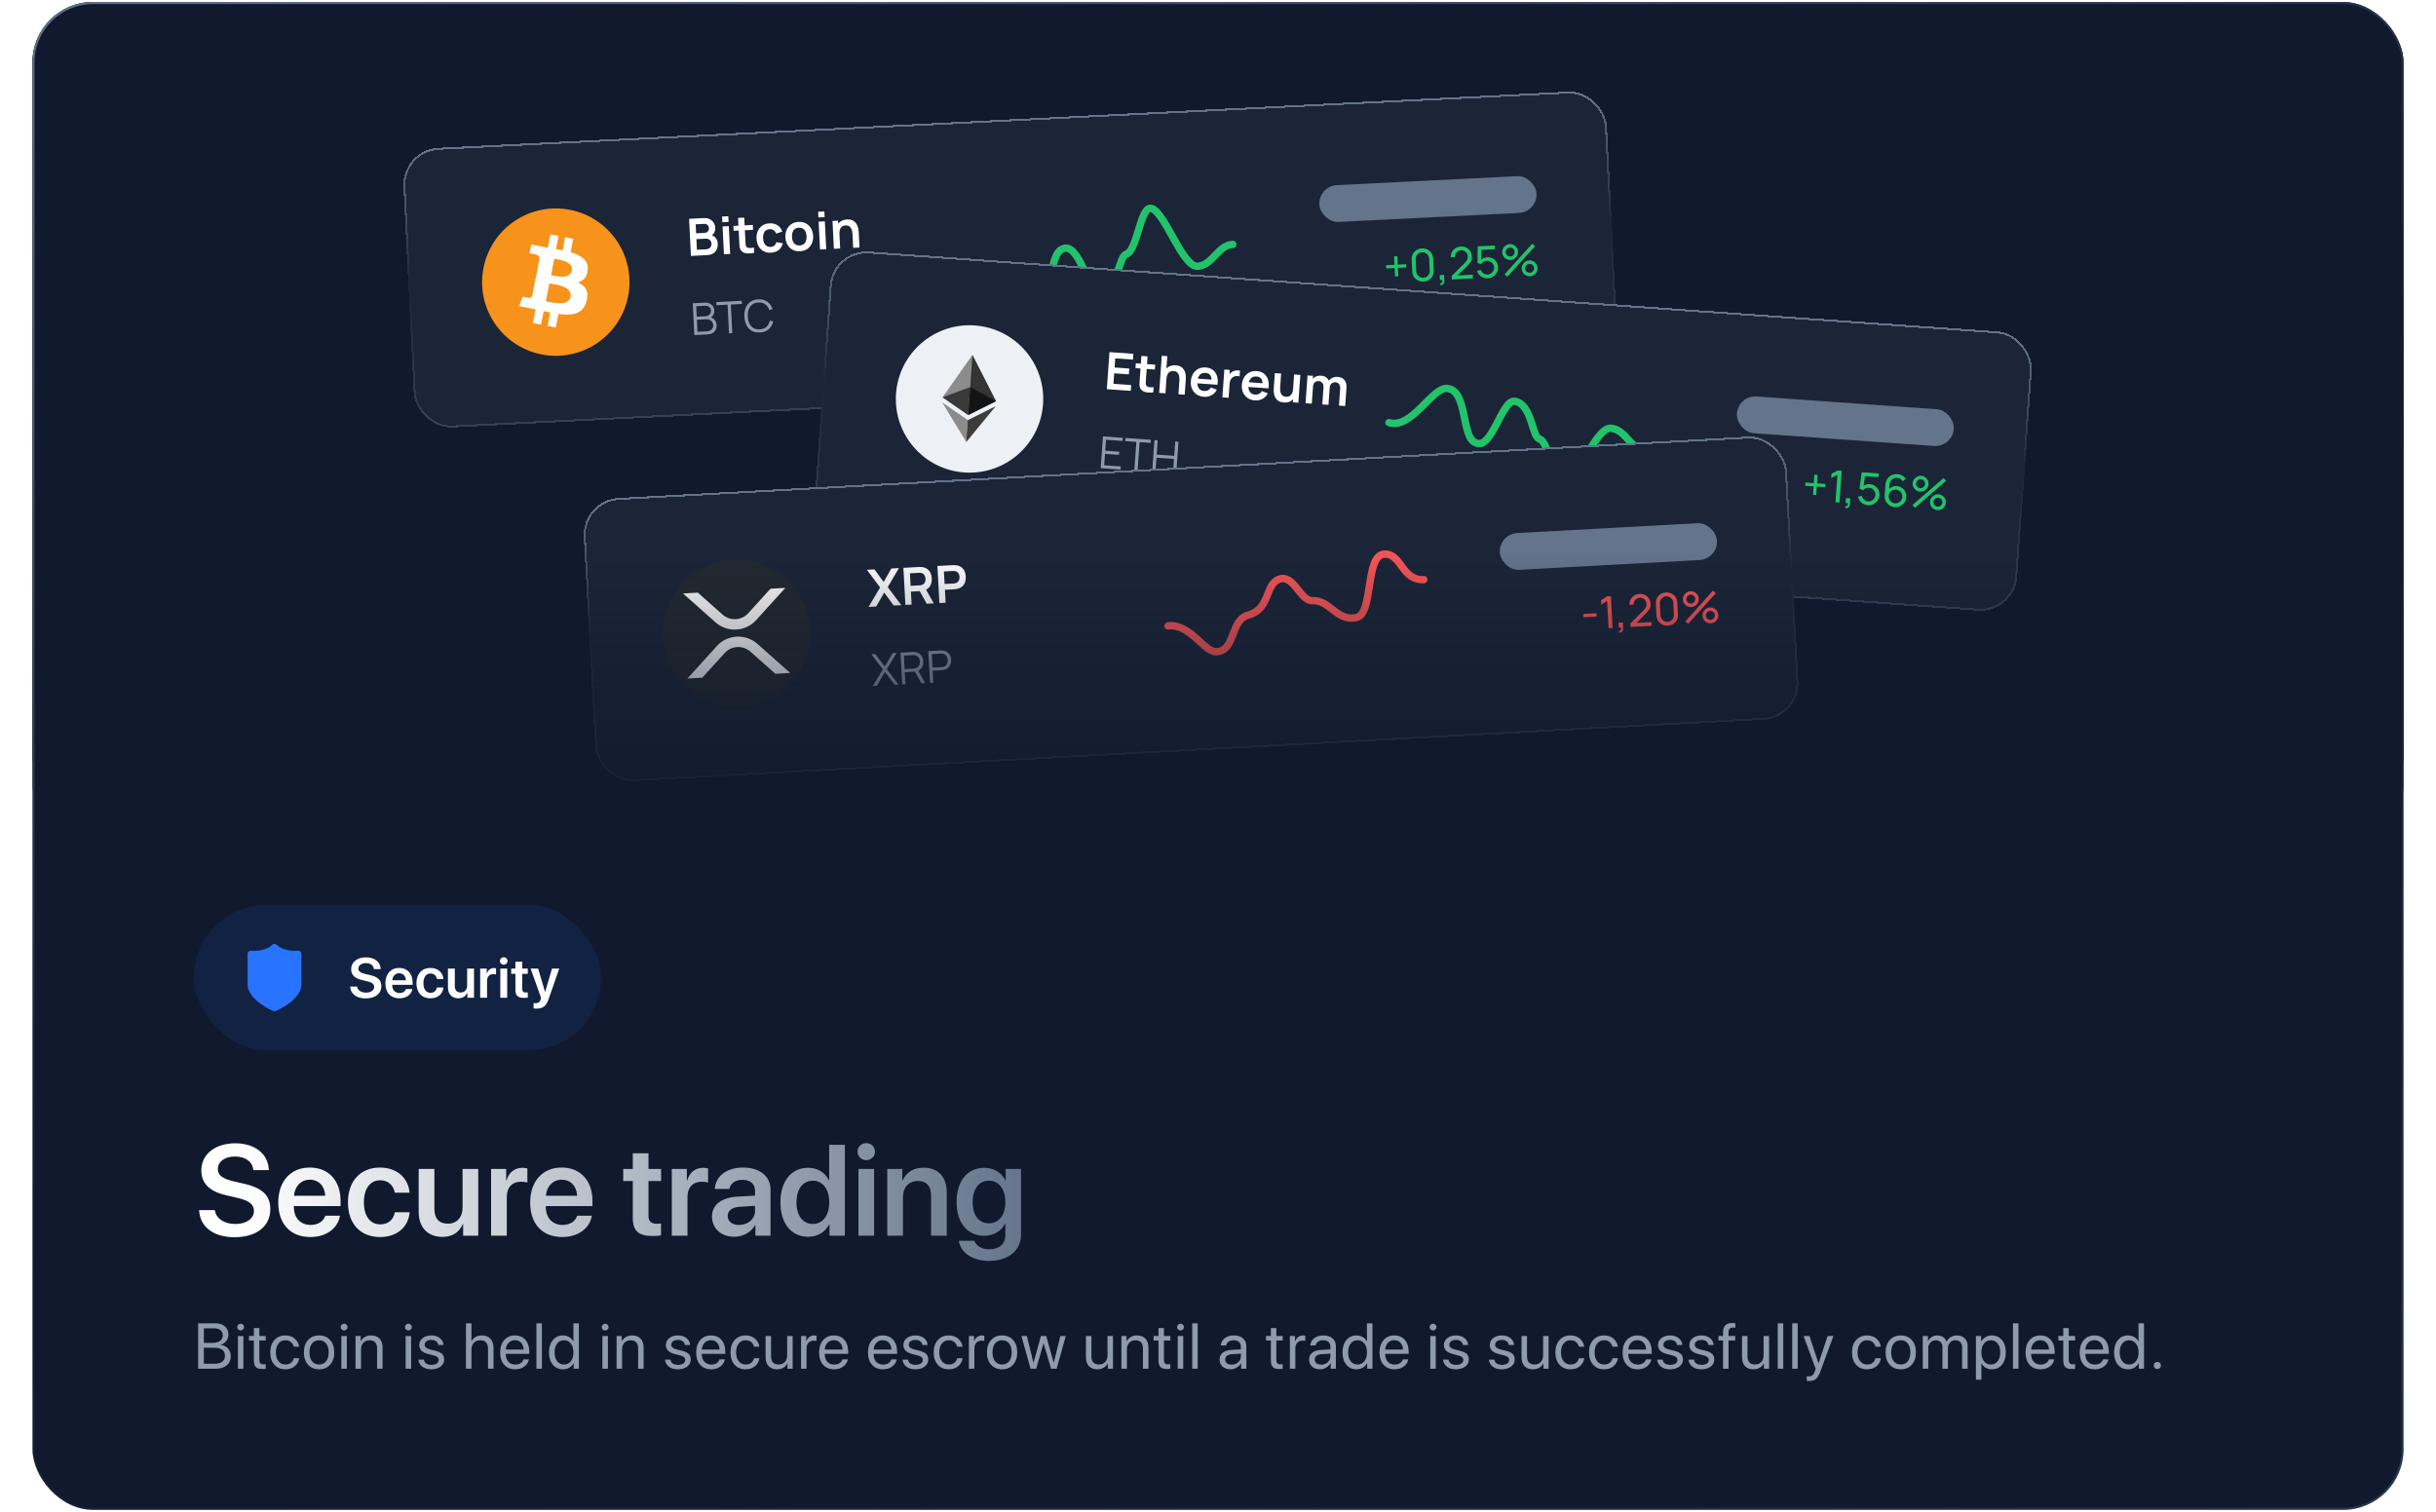 <svg width="588" height="365" viewBox="0 0 588 375" fill="none" xmlns="http://www.w3.org/2000/svg">
<g clip-path="url(#clip0_4140_74194)">
<rect y="0.5" width="588" height="374" rx="15" fill="#10192D"/>
<rect y="0.5" width="588" height="202" rx="15" fill="#10192D"/>
<rect x="40" y="224.461" width="101.039" height="36.038" rx="18.019" fill="#2873FF" fill-opacity="0.1"/>
<path fill-rule="evenodd" clip-rule="evenodd" d="M60.61 234.376C60.284 234.05 59.755 234.05 59.429 234.376C58.753 235.052 57.782 235.453 56.772 235.662C55.767 235.869 54.812 235.867 54.267 235.806C54.031 235.78 53.795 235.856 53.618 236.014C53.441 236.172 53.34 236.399 53.34 236.636V244.151C53.34 245.236 53.814 246.195 54.429 246.985C55.045 247.777 55.845 248.457 56.612 249.005C57.383 249.555 58.148 249.993 58.719 250.291C59.005 250.441 59.244 250.557 59.413 250.637C59.498 250.677 59.566 250.707 59.613 250.728L59.668 250.753L59.683 250.76L59.688 250.762L59.69 250.762C59.9 250.852 60.138 250.853 60.348 250.763L60.019 249.995C60.348 250.763 60.349 250.762 60.349 250.762L60.351 250.762L60.355 250.76L60.371 250.753L60.426 250.728C60.473 250.707 60.541 250.677 60.625 250.637C60.795 250.557 61.034 250.441 61.32 250.291C61.89 249.993 62.656 249.555 63.427 249.005C64.193 248.457 64.994 247.777 65.61 246.985C66.225 246.195 66.699 245.236 66.699 244.151V236.636C66.699 236.399 66.598 236.172 66.421 236.014C66.244 235.856 66.008 235.78 65.772 235.806C65.227 235.867 64.271 235.869 63.267 235.662C62.257 235.453 61.286 235.052 60.61 234.376ZM60.019 249.995L59.69 250.762C59.69 250.763 59.69 250.763 60.019 249.995Z" fill="#2873FF"/>
<path d="M78.79 244.705H80.499C80.608 245.615 81.517 246.209 82.72 246.209C83.91 246.209 84.737 245.621 84.737 244.801C84.737 244.09 84.231 243.68 82.987 243.386L81.709 243.085C79.89 242.668 79.029 241.793 79.029 240.385C79.029 238.635 80.553 237.452 82.7 237.452C84.874 237.452 86.309 238.628 86.35 240.365H84.669C84.587 239.442 83.814 238.888 82.686 238.888C81.572 238.888 80.82 239.435 80.82 240.255C80.82 240.911 81.319 241.294 82.529 241.581L83.664 241.841C85.667 242.299 86.514 243.126 86.514 244.596C86.514 246.469 85.01 247.645 82.625 247.645C80.355 247.645 78.865 246.524 78.79 244.705ZM90.941 241.404C89.984 241.404 89.293 242.135 89.225 243.147H92.609C92.574 242.121 91.918 241.404 90.941 241.404ZM92.615 245.314H94.208C93.989 246.681 92.718 247.624 91.002 247.624C88.828 247.624 87.516 246.196 87.516 243.885C87.516 241.595 88.842 240.084 90.934 240.084C92.991 240.084 94.276 241.513 94.276 243.714V244.268H89.211V244.37C89.211 245.532 89.922 246.312 91.036 246.312C91.829 246.312 92.431 245.915 92.615 245.314ZM101.902 242.819H100.295C100.159 242.046 99.619 241.465 98.709 241.465C97.636 241.465 96.946 242.367 96.946 243.858C96.946 245.375 97.643 246.25 98.723 246.25C99.584 246.25 100.145 245.758 100.302 244.938H101.909C101.772 246.558 100.521 247.624 98.703 247.624C96.584 247.624 95.216 246.209 95.216 243.858C95.216 241.54 96.584 240.084 98.689 240.084C100.603 240.084 101.786 241.294 101.902 242.819ZM109.493 240.235V247.481H107.852V246.223H107.818C107.435 247.105 106.704 247.611 105.603 247.611C104.031 247.611 103.033 246.592 103.033 244.917V240.235H104.735V244.575C104.735 245.615 105.241 246.175 106.198 246.175C107.182 246.175 107.791 245.478 107.791 244.425V240.235H109.493ZM111.028 247.481V240.235H112.661V241.499H112.695C112.942 240.617 113.577 240.112 114.432 240.112C114.651 240.112 114.842 240.153 114.965 240.18V241.718C114.821 241.663 114.562 241.622 114.275 241.622C113.311 241.622 112.73 242.244 112.73 243.263V247.481H111.028ZM116.021 247.481V240.235H117.723V247.481H116.021ZM116.869 239.284C116.342 239.284 115.925 238.874 115.925 238.362C115.925 237.842 116.342 237.432 116.869 237.432C117.402 237.432 117.819 237.842 117.819 238.362C117.819 238.874 117.402 239.284 116.869 239.284ZM119.764 238.539H121.466V240.235H122.833V241.547H121.466V245.314C121.466 245.908 121.739 246.182 122.341 246.182C122.498 246.182 122.717 246.168 122.826 246.148V247.447C122.642 247.488 122.307 247.515 121.944 247.515C120.379 247.515 119.764 246.961 119.764 245.553V241.547H118.725V240.235H119.764V238.539ZM124.942 250.174C124.846 250.174 124.361 250.167 124.272 250.147V248.8C124.361 248.821 124.661 248.827 124.764 248.827C125.468 248.827 125.83 248.561 126.022 247.891C126.022 247.87 126.124 247.508 126.117 247.488L123.54 240.235H125.4L127.109 246.031H127.136L128.845 240.235H130.636L128.018 247.768C127.396 249.566 126.596 250.174 124.942 250.174Z" fill="white"/>
<path d="M41.328 300.156H45.234C45.484 302.234 47.562 303.594 50.312 303.594C53.031 303.594 54.922 302.25 54.922 300.375C54.922 298.75 53.766 297.812 50.922 297.141L48 296.453C43.844 295.5 41.875 293.5 41.875 290.281C41.875 286.281 45.359 283.578 50.266 283.578C55.234 283.578 58.516 286.266 58.609 290.234H54.766C54.578 288.125 52.812 286.859 50.234 286.859C47.688 286.859 45.969 288.109 45.969 289.984C45.969 291.484 47.109 292.359 49.875 293.016L52.469 293.609C57.047 294.656 58.984 296.547 58.984 299.906C58.984 304.188 55.547 306.875 50.094 306.875C44.906 306.875 41.5 304.312 41.328 300.156ZM68.781 292.609C66.594 292.609 65.016 294.281 64.859 296.594H72.594C72.516 294.25 71.016 292.609 68.781 292.609ZM72.609 301.547H76.25C75.75 304.672 72.844 306.828 68.922 306.828C63.953 306.828 60.953 303.562 60.953 298.281C60.953 293.047 63.984 289.594 68.766 289.594C73.469 289.594 76.406 292.859 76.406 297.891V299.156H64.828V299.391C64.828 302.047 66.453 303.828 69 303.828C70.812 303.828 72.188 302.922 72.609 301.547ZM93.516 295.844H89.844C89.531 294.078 88.297 292.75 86.219 292.75C83.766 292.75 82.188 294.812 82.188 298.219C82.188 301.688 83.781 303.688 86.25 303.688C88.219 303.688 89.5 302.562 89.859 300.688H93.531C93.219 304.391 90.359 306.828 86.203 306.828C81.359 306.828 78.234 303.594 78.234 298.219C78.234 292.922 81.359 289.594 86.172 289.594C90.547 289.594 93.25 292.359 93.516 295.844ZM110.547 289.938V306.5H106.797V303.625H106.719C105.844 305.641 104.172 306.797 101.656 306.797C98.062 306.797 95.781 304.469 95.781 300.641V289.938H99.672V299.859C99.672 302.234 100.828 303.516 103.016 303.516C105.266 303.516 106.656 301.922 106.656 299.516V289.938H110.547ZM113.734 306.5V289.938H117.469V292.828H117.547C118.109 290.812 119.562 289.656 121.516 289.656C122.016 289.656 122.453 289.75 122.734 289.812V293.328C122.406 293.203 121.812 293.109 121.156 293.109C118.953 293.109 117.625 294.531 117.625 296.859V306.5H113.734ZM131.25 292.609C129.062 292.609 127.484 294.281 127.328 296.594H135.062C134.984 294.25 133.484 292.609 131.25 292.609ZM135.078 301.547H138.719C138.219 304.672 135.312 306.828 131.391 306.828C126.422 306.828 123.422 303.562 123.422 298.281C123.422 293.047 126.453 289.594 131.234 289.594C135.938 289.594 138.875 292.859 138.875 297.891V299.156H127.297V299.391C127.297 302.047 128.922 303.828 131.469 303.828C133.281 303.828 134.656 302.922 135.078 301.547ZM148.875 286.062H152.766V289.938H155.891V292.938H152.766V301.547C152.766 302.906 153.391 303.531 154.766 303.531C155.125 303.531 155.625 303.5 155.875 303.453V306.422C155.453 306.516 154.688 306.578 153.859 306.578C150.281 306.578 148.875 305.312 148.875 302.094V292.938H146.5V289.938H148.875V286.062ZM158.547 306.5V289.938H162.281V292.828H162.359C162.922 290.812 164.375 289.656 166.328 289.656C166.828 289.656 167.266 289.75 167.547 289.812V293.328C167.219 293.203 166.625 293.109 165.969 293.109C163.766 293.109 162.438 294.531 162.438 296.859V306.5H158.547ZM175.219 303.828C177.422 303.828 179.188 302.359 179.188 300.359V299.094L175.359 299.328C173.484 299.453 172.406 300.297 172.406 301.609C172.406 302.969 173.531 303.828 175.219 303.828ZM174.047 306.766C170.844 306.766 168.516 304.75 168.516 301.766C168.516 298.828 170.781 297.062 174.812 296.812L179.188 296.562V295.375C179.188 293.641 178.016 292.641 176.094 292.641C174.25 292.641 173.078 293.531 172.828 294.906H169.219C169.391 291.812 172.031 289.594 176.25 289.594C180.359 289.594 183.031 291.766 183.031 295.094V306.5H179.281V303.859H179.203C178.25 305.656 176.172 306.766 174.047 306.766ZM192.359 306.766C188.188 306.766 185.484 303.469 185.484 298.203C185.484 292.969 188.188 289.656 192.359 289.656C194.734 289.656 196.609 290.891 197.484 292.719H197.578V283.953H201.469V306.5H197.656V303.672H197.594C196.688 305.531 194.781 306.766 192.359 306.766ZM193.531 292.859C191.031 292.859 189.469 294.938 189.469 298.219C189.469 301.516 191.016 303.578 193.531 303.578C195.984 303.578 197.594 301.5 197.594 298.219C197.594 294.969 195.984 292.859 193.531 292.859ZM204.828 306.5V289.938H208.719V306.5H204.828ZM206.766 287.766C205.562 287.766 204.609 286.828 204.609 285.656C204.609 284.469 205.562 283.531 206.766 283.531C207.984 283.531 208.938 284.469 208.938 285.656C208.938 286.828 207.984 287.766 206.766 287.766ZM211.984 306.5V289.938H215.719V292.781H215.797C216.688 290.812 218.453 289.625 221 289.625C224.656 289.625 226.734 291.969 226.734 295.797V306.5H222.844V296.578C222.844 294.234 221.75 292.922 219.531 292.922C217.297 292.922 215.875 294.531 215.875 296.906V306.5H211.984ZM237.172 303.422C239.656 303.422 241.266 301.406 241.266 298.172C241.266 294.953 239.656 292.859 237.172 292.859C234.719 292.859 233.156 294.922 233.156 298.172C233.156 301.453 234.719 303.422 237.172 303.422ZM237.156 312.75C233.062 312.75 230.125 310.656 229.734 307.75H233.594C234.016 309.016 235.438 309.875 237.281 309.875C239.812 309.875 241.266 308.453 241.266 306.344V303.547H241.172C240.312 305.328 238.359 306.516 235.984 306.516C231.891 306.516 229.172 303.312 229.172 298.156C229.172 292.922 231.828 289.656 236.062 289.656C238.422 289.656 240.328 290.875 241.281 292.781H241.344V289.938H245.156V306.234C245.156 310.188 241.984 312.75 237.156 312.75Z" fill="url(#paint0_linear_4140_74194)"/>
<path d="M45.352 339.5H41.094V328.227H45.367C46.331 328.227 47.109 328.484 47.703 329C48.302 329.516 48.602 330.195 48.602 331.039C48.602 331.628 48.411 332.161 48.031 332.641C47.656 333.115 47.198 333.401 46.656 333.5V333.562C47.422 333.661 48.031 333.961 48.484 334.461C48.943 334.961 49.172 335.586 49.172 336.336C49.172 337.331 48.833 338.107 48.156 338.664C47.484 339.221 46.55 339.5 45.352 339.5ZM42.5 329.469V333.086H44.609C45.443 333.086 46.078 332.924 46.516 332.602C46.958 332.279 47.18 331.812 47.18 331.203C47.18 330.646 46.995 330.219 46.625 329.922C46.255 329.62 45.729 329.469 45.047 329.469H42.5ZM42.5 338.258H45.141C45.99 338.258 46.633 338.089 47.07 337.75C47.508 337.411 47.727 336.917 47.727 336.266C47.727 334.953 46.82 334.297 45.008 334.297H42.5V338.258ZM50.945 339.5V331.375H52.304V339.5H50.945ZM51.625 330.008C51.395 330.008 51.198 329.924 51.031 329.758C50.864 329.591 50.781 329.393 50.781 329.164C50.781 328.93 50.864 328.732 51.031 328.57C51.198 328.404 51.395 328.32 51.625 328.32C51.859 328.32 52.06 328.404 52.226 328.57C52.393 328.732 52.476 328.93 52.476 329.164C52.476 329.393 52.393 329.591 52.226 329.758C52.06 329.924 51.859 330.008 51.625 330.008ZM54.898 329.414H56.257V331.375H57.835V332.492H56.257V337.32C56.257 337.69 56.338 337.964 56.499 338.141C56.661 338.312 56.916 338.398 57.265 338.398C57.484 338.398 57.671 338.385 57.828 338.359V339.5C57.65 339.542 57.364 339.562 56.968 339.562C56.223 339.562 55.692 339.396 55.374 339.062C55.057 338.729 54.898 338.172 54.898 337.391V332.492H53.687V331.375H54.898V329.414ZM66.124 334.039H64.796C64.692 333.57 64.46 333.185 64.101 332.883C63.746 332.581 63.285 332.43 62.718 332.43C62.01 332.43 61.439 332.703 61.007 333.25C60.575 333.792 60.358 334.521 60.358 335.438C60.358 336.37 60.575 337.104 61.007 337.641C61.444 338.177 62.02 338.445 62.733 338.445C63.28 338.445 63.731 338.31 64.085 338.039C64.444 337.763 64.684 337.378 64.804 336.883H66.14C66.035 337.695 65.668 338.359 65.038 338.875C64.413 339.385 63.642 339.641 62.726 339.641C61.59 339.641 60.681 339.266 59.999 338.516C59.317 337.76 58.976 336.734 58.976 335.438C58.976 334.161 59.317 333.143 59.999 332.383C60.681 331.617 61.585 331.234 62.71 331.234C63.679 331.234 64.465 331.508 65.069 332.055C65.679 332.602 66.03 333.263 66.124 334.039ZM71.077 339.641C69.942 339.641 69.03 339.263 68.343 338.508C67.655 337.747 67.311 336.724 67.311 335.438C67.311 334.151 67.655 333.13 68.343 332.375C69.03 331.615 69.942 331.234 71.077 331.234C72.207 331.234 73.116 331.615 73.803 332.375C74.491 333.13 74.835 334.151 74.835 335.438C74.835 336.719 74.491 337.74 73.803 338.5C73.116 339.26 72.207 339.641 71.077 339.641ZM69.335 337.648C69.767 338.18 70.348 338.445 71.077 338.445C71.806 338.445 72.384 338.182 72.811 337.656C73.238 337.125 73.452 336.385 73.452 335.438C73.452 334.49 73.238 333.753 72.811 333.227C72.384 332.695 71.806 332.43 71.077 332.43C70.348 332.43 69.767 332.695 69.335 333.227C68.908 333.758 68.694 334.495 68.694 335.438C68.694 336.38 68.908 337.117 69.335 337.648ZM76.6 339.5V331.375H77.959V339.5H76.6ZM77.28 330.008C77.05 330.008 76.853 329.924 76.686 329.758C76.519 329.591 76.436 329.393 76.436 329.164C76.436 328.93 76.519 328.732 76.686 328.57C76.853 328.404 77.05 328.32 77.28 328.32C77.514 328.32 77.715 328.404 77.881 328.57C78.048 328.732 78.131 328.93 78.131 329.164C78.131 329.393 78.048 329.591 77.881 329.758C77.715 329.924 77.514 330.008 77.28 330.008ZM80.115 339.5V331.375H81.397V332.672H81.428C81.662 332.219 81.998 331.867 82.436 331.617C82.873 331.362 83.397 331.234 84.006 331.234C84.891 331.234 85.582 331.503 86.076 332.039C86.571 332.57 86.818 333.299 86.818 334.227V339.5H85.459V334.469C85.459 333.807 85.303 333.305 84.99 332.961C84.678 332.612 84.212 332.438 83.592 332.438C82.951 332.438 82.438 332.646 82.053 333.062C81.667 333.479 81.475 334.031 81.475 334.719V339.5H80.115ZM92.544 339.5V331.375H93.904V339.5H92.544ZM93.224 330.008C92.995 330.008 92.797 329.924 92.63 329.758C92.464 329.591 92.38 329.393 92.38 329.164C92.38 328.93 92.464 328.732 92.63 328.57C92.797 328.404 92.995 328.32 93.224 328.32C93.458 328.32 93.659 328.404 93.826 328.57C93.992 328.732 94.076 328.93 94.076 329.164C94.076 329.393 93.992 329.591 93.826 329.758C93.659 329.924 93.458 330.008 93.224 330.008ZM95.919 333.617C95.919 332.919 96.2 332.349 96.763 331.906C97.331 331.458 98.06 331.234 98.95 331.234C99.789 331.234 100.487 331.458 101.044 331.906C101.601 332.354 101.896 332.922 101.927 333.609H100.63C100.583 333.214 100.406 332.904 100.099 332.68C99.797 332.456 99.398 332.344 98.903 332.344C98.409 332.344 98.01 332.456 97.708 332.68C97.406 332.898 97.255 333.188 97.255 333.547C97.255 334.099 97.706 334.49 98.607 334.719L99.864 335.023C100.682 335.232 101.258 335.503 101.591 335.836C101.929 336.164 102.099 336.628 102.099 337.227C102.099 337.935 101.797 338.516 101.193 338.969C100.588 339.417 99.812 339.641 98.864 339.641C97.979 339.641 97.247 339.422 96.669 338.984C96.096 338.542 95.773 337.958 95.7 337.234H97.06C97.211 338.099 97.841 338.531 98.95 338.531C99.497 338.531 99.93 338.424 100.247 338.211C100.57 337.992 100.732 337.698 100.732 337.328C100.732 337.036 100.635 336.805 100.443 336.633C100.255 336.461 99.935 336.315 99.482 336.195L98.052 335.828C96.63 335.464 95.919 334.727 95.919 333.617ZM107.504 339.5V328.227H108.864V332.672H108.895C109.124 332.214 109.457 331.859 109.895 331.609C110.338 331.359 110.864 331.234 111.473 331.234C112.359 331.234 113.056 331.508 113.567 332.055C114.077 332.602 114.332 333.333 114.332 334.25V339.5H112.973V334.5C112.973 333.844 112.809 333.336 112.481 332.977C112.158 332.617 111.681 332.438 111.051 332.438C110.379 332.438 109.846 332.648 109.45 333.07C109.059 333.492 108.864 334.057 108.864 334.766V339.5H107.504ZM119.637 332.414C119.007 332.414 118.483 332.633 118.067 333.07C117.655 333.503 117.429 334.06 117.387 334.742H121.801C121.785 334.055 121.58 333.495 121.184 333.062C120.788 332.63 120.272 332.414 119.637 332.414ZM121.77 337.172H123.106C122.986 337.891 122.611 338.482 121.981 338.945C121.356 339.409 120.603 339.641 119.723 339.641C118.561 339.641 117.647 339.266 116.981 338.516C116.314 337.766 115.981 336.75 115.981 335.469C115.981 334.198 116.314 333.174 116.981 332.398C117.652 331.622 118.546 331.234 119.66 331.234C120.754 331.234 121.619 331.602 122.254 332.336C122.889 333.07 123.207 334.055 123.207 335.289V335.805H117.379V335.883C117.379 336.664 117.593 337.289 118.02 337.758C118.447 338.227 119.025 338.461 119.754 338.461C120.264 338.461 120.699 338.344 121.059 338.109C121.418 337.875 121.655 337.562 121.77 337.172ZM124.973 339.5V328.227H126.332V339.5H124.973ZM131.566 339.641C130.524 339.641 129.683 339.258 129.043 338.492C128.407 337.727 128.089 336.708 128.089 335.438C128.089 334.172 128.407 333.156 129.043 332.391C129.678 331.62 130.509 331.234 131.535 331.234C132.108 331.234 132.621 331.365 133.074 331.625C133.527 331.885 133.876 332.242 134.121 332.695H134.152V328.227H135.511V339.5H134.214V338.125H134.191C133.925 338.599 133.566 338.971 133.113 339.242C132.66 339.508 132.144 339.641 131.566 339.641ZM131.824 332.43C131.105 332.43 130.535 332.703 130.113 333.25C129.691 333.792 129.48 334.521 129.48 335.438C129.48 336.359 129.691 337.091 130.113 337.633C130.535 338.174 131.105 338.445 131.824 338.445C132.527 338.445 133.092 338.172 133.519 337.625C133.946 337.073 134.16 336.344 134.16 335.438C134.16 334.531 133.944 333.805 133.511 333.258C133.084 332.706 132.522 332.43 131.824 332.43ZM141.339 339.5V331.375H142.698V339.5H141.339ZM142.018 330.008C141.789 330.008 141.591 329.924 141.425 329.758C141.258 329.591 141.175 329.393 141.175 329.164C141.175 328.93 141.258 328.732 141.425 328.57C141.591 328.404 141.789 328.32 142.018 328.32C142.253 328.32 142.453 328.404 142.62 328.57C142.787 328.732 142.87 328.93 142.87 329.164C142.87 329.393 142.787 329.591 142.62 329.758C142.453 329.924 142.253 330.008 142.018 330.008ZM144.854 339.5V331.375H146.135V332.672H146.167C146.401 332.219 146.737 331.867 147.174 331.617C147.612 331.362 148.135 331.234 148.745 331.234C149.63 331.234 150.32 331.503 150.815 332.039C151.31 332.57 151.557 333.299 151.557 334.227V339.5H150.198V334.469C150.198 333.807 150.042 333.305 149.729 332.961C149.417 332.612 148.95 332.438 148.331 332.438C147.69 332.438 147.177 332.646 146.792 333.062C146.406 333.479 146.213 334.031 146.213 334.719V339.5H144.854ZM157.072 333.617C157.072 332.919 157.353 332.349 157.916 331.906C158.484 331.458 159.213 331.234 160.103 331.234C160.942 331.234 161.64 331.458 162.197 331.906C162.754 332.354 163.049 332.922 163.08 333.609H161.783C161.736 333.214 161.559 332.904 161.252 332.68C160.95 332.456 160.551 332.344 160.057 332.344C159.562 332.344 159.163 332.456 158.861 332.68C158.559 332.898 158.408 333.188 158.408 333.547C158.408 334.099 158.859 334.49 159.76 334.719L161.018 335.023C161.835 335.232 162.411 335.503 162.744 335.836C163.083 336.164 163.252 336.628 163.252 337.227C163.252 337.935 162.95 338.516 162.346 338.969C161.741 339.417 160.965 339.641 160.018 339.641C159.132 339.641 158.4 339.422 157.822 338.984C157.249 338.542 156.926 337.958 156.853 337.234H158.213C158.364 338.099 158.994 338.531 160.103 338.531C160.65 338.531 161.083 338.424 161.4 338.211C161.723 337.992 161.885 337.698 161.885 337.328C161.885 337.036 161.788 336.805 161.596 336.633C161.408 336.461 161.088 336.315 160.635 336.195L159.205 335.828C157.783 335.464 157.072 334.727 157.072 333.617ZM168.244 332.414C167.614 332.414 167.09 332.633 166.673 333.07C166.262 333.503 166.035 334.06 165.994 334.742H170.408C170.392 334.055 170.186 333.495 169.791 333.062C169.395 332.63 168.879 332.414 168.244 332.414ZM170.377 337.172H171.713C171.593 337.891 171.218 338.482 170.588 338.945C169.963 339.409 169.21 339.641 168.33 339.641C167.168 339.641 166.254 339.266 165.588 338.516C164.921 337.766 164.588 336.75 164.588 335.469C164.588 334.198 164.921 333.174 165.588 332.398C166.259 331.622 167.153 331.234 168.267 331.234C169.361 331.234 170.226 331.602 170.861 332.336C171.496 333.07 171.814 334.055 171.814 335.289V335.805H165.986V335.883C165.986 336.664 166.199 337.289 166.627 337.758C167.054 338.227 167.632 338.461 168.361 338.461C168.871 338.461 169.306 338.344 169.666 338.109C170.025 337.875 170.262 337.562 170.377 337.172ZM180.259 334.039H178.931C178.827 333.57 178.595 333.185 178.236 332.883C177.881 332.581 177.421 332.43 176.853 332.43C176.144 332.43 175.574 332.703 175.142 333.25C174.71 333.792 174.493 334.521 174.493 335.438C174.493 336.37 174.71 337.104 175.142 337.641C175.579 338.177 176.155 338.445 176.868 338.445C177.415 338.445 177.866 338.31 178.22 338.039C178.579 337.763 178.819 337.378 178.939 336.883H180.275C180.171 337.695 179.803 338.359 179.173 338.875C178.548 339.385 177.777 339.641 176.861 339.641C175.725 339.641 174.816 339.266 174.134 338.516C173.452 337.76 173.111 336.734 173.111 335.438C173.111 334.161 173.452 333.143 174.134 332.383C174.816 331.617 175.72 331.234 176.845 331.234C177.814 331.234 178.6 331.508 179.204 332.055C179.814 332.602 180.165 333.263 180.259 334.039ZM188.517 331.375V339.5H187.227V338.18H187.196C186.691 339.154 185.832 339.641 184.618 339.641C183.738 339.641 183.048 339.375 182.548 338.844C182.053 338.307 181.806 337.576 181.806 336.648V331.375H183.165V336.406C183.165 337.76 183.79 338.438 185.04 338.438C185.696 338.438 186.212 338.232 186.587 337.82C186.967 337.404 187.157 336.846 187.157 336.148V331.375H188.517ZM190.602 339.5V331.375H191.883V332.703H191.915C192.05 332.25 192.292 331.893 192.641 331.633C192.995 331.367 193.409 331.234 193.883 331.234C193.993 331.234 194.175 331.253 194.43 331.289V332.609C194.284 332.557 194.042 332.531 193.704 332.531C193.178 332.531 192.756 332.706 192.438 333.055C192.12 333.404 191.962 333.865 191.962 334.438V339.5H190.602ZM198.727 332.414C198.097 332.414 197.573 332.633 197.157 333.07C196.745 333.503 196.519 334.06 196.477 334.742H200.891C200.875 334.055 200.67 333.495 200.274 333.062C199.878 332.63 199.362 332.414 198.727 332.414ZM200.86 337.172H202.196C202.076 337.891 201.701 338.482 201.071 338.945C200.446 339.409 199.693 339.641 198.813 339.641C197.651 339.641 196.737 339.266 196.071 338.516C195.404 337.766 195.071 336.75 195.071 335.469C195.071 334.198 195.404 333.174 196.071 332.398C196.742 331.622 197.636 331.234 198.75 331.234C199.844 331.234 200.709 331.602 201.344 332.336C201.979 333.07 202.297 334.055 202.297 335.289V335.805H196.469V335.883C196.469 336.664 196.683 337.289 197.11 337.758C197.537 338.227 198.115 338.461 198.844 338.461C199.354 338.461 199.789 338.344 200.149 338.109C200.508 337.875 200.745 337.562 200.86 337.172ZM210.851 332.414C210.221 332.414 209.698 332.633 209.281 333.07C208.869 333.503 208.643 334.06 208.601 334.742H213.015C213 334.055 212.794 333.495 212.398 333.062C212.002 332.63 211.487 332.414 210.851 332.414ZM212.984 337.172H214.32C214.2 337.891 213.825 338.482 213.195 338.945C212.57 339.409 211.817 339.641 210.937 339.641C209.776 339.641 208.862 339.266 208.195 338.516C207.528 337.766 207.195 336.75 207.195 335.469C207.195 334.198 207.528 333.174 208.195 332.398C208.867 331.622 209.76 331.234 210.875 331.234C211.968 331.234 212.833 331.602 213.468 332.336C214.104 333.07 214.422 334.055 214.422 335.289V335.805H208.593V335.883C208.593 336.664 208.807 337.289 209.234 337.758C209.661 338.227 210.239 338.461 210.968 338.461C211.479 338.461 211.914 338.344 212.273 338.109C212.633 337.875 212.869 337.562 212.984 337.172ZM215.976 333.617C215.976 332.919 216.257 332.349 216.82 331.906C217.387 331.458 218.117 331.234 219.007 331.234C219.846 331.234 220.544 331.458 221.101 331.906C221.658 332.354 221.952 332.922 221.984 333.609H220.687C220.64 333.214 220.463 332.904 220.156 332.68C219.854 332.456 219.455 332.344 218.96 332.344C218.466 332.344 218.067 332.456 217.765 332.68C217.463 332.898 217.312 333.188 217.312 333.547C217.312 334.099 217.762 334.49 218.663 334.719L219.921 335.023C220.739 335.232 221.314 335.503 221.648 335.836C221.986 336.164 222.156 336.628 222.156 337.227C222.156 337.935 221.854 338.516 221.249 338.969C220.645 339.417 219.869 339.641 218.921 339.641C218.036 339.641 217.304 339.422 216.726 338.984C216.153 338.542 215.83 337.958 215.757 337.234H217.117C217.268 338.099 217.898 338.531 219.007 338.531C219.554 338.531 219.986 338.424 220.304 338.211C220.627 337.992 220.788 337.698 220.788 337.328C220.788 337.036 220.692 336.805 220.499 336.633C220.312 336.461 219.992 336.315 219.538 336.195L218.109 335.828C216.687 335.464 215.976 334.727 215.976 333.617ZM230.64 334.039H229.312C229.207 333.57 228.976 333.185 228.616 332.883C228.262 332.581 227.801 332.43 227.233 332.43C226.525 332.43 225.955 332.703 225.523 333.25C225.09 333.792 224.874 334.521 224.874 335.438C224.874 336.37 225.09 337.104 225.523 337.641C225.96 338.177 226.536 338.445 227.249 338.445C227.796 338.445 228.246 338.31 228.601 338.039C228.96 337.763 229.2 337.378 229.319 336.883H230.655C230.551 337.695 230.184 338.359 229.554 338.875C228.929 339.385 228.158 339.641 227.241 339.641C226.106 339.641 225.197 339.266 224.515 338.516C223.832 337.76 223.491 336.734 223.491 335.438C223.491 334.161 223.832 333.143 224.515 332.383C225.197 331.617 226.101 331.234 227.226 331.234C228.194 331.234 228.981 331.508 229.585 332.055C230.194 332.602 230.546 333.263 230.64 334.039ZM232.225 339.5V331.375H233.507V332.703H233.538C233.673 332.25 233.915 331.893 234.264 331.633C234.619 331.367 235.033 331.234 235.507 331.234C235.616 331.234 235.798 331.253 236.053 331.289V332.609C235.908 332.557 235.665 332.531 235.327 332.531C234.801 332.531 234.379 332.706 234.061 333.055C233.744 333.404 233.585 333.865 233.585 334.438V339.5H232.225ZM240.459 339.641C239.324 339.641 238.413 339.263 237.725 338.508C237.038 337.747 236.694 336.724 236.694 335.438C236.694 334.151 237.038 333.13 237.725 332.375C238.413 331.615 239.324 331.234 240.459 331.234C241.59 331.234 242.498 331.615 243.186 332.375C243.873 333.13 244.217 334.151 244.217 335.438C244.217 336.719 243.873 337.74 243.186 338.5C242.498 339.26 241.59 339.641 240.459 339.641ZM238.717 337.648C239.149 338.18 239.73 338.445 240.459 338.445C241.189 338.445 241.767 338.182 242.194 337.656C242.621 337.125 242.834 336.385 242.834 335.438C242.834 334.49 242.621 333.753 242.194 333.227C241.767 332.695 241.189 332.43 240.459 332.43C239.73 332.43 239.149 332.695 238.717 333.227C238.29 333.758 238.077 334.495 238.077 335.438C238.077 336.38 238.29 337.117 238.717 337.648ZM256.248 331.375L253.982 339.5H252.6L250.764 333.211H250.732L248.904 339.5H247.522L245.248 331.375H246.6L248.225 337.984H248.256L250.092 331.375H251.404L253.248 337.984H253.279L254.904 331.375H256.248ZM267.958 331.375V339.5H266.669V338.18H266.638C266.133 339.154 265.274 339.641 264.06 339.641C263.18 339.641 262.49 339.375 261.99 338.844C261.495 338.307 261.247 337.576 261.247 336.648V331.375H262.607V336.406C262.607 337.76 263.232 338.438 264.482 338.438C265.138 338.438 265.654 338.232 266.029 337.82C266.409 337.404 266.599 336.846 266.599 336.148V331.375H267.958ZM270.044 339.5V331.375H271.325V332.672H271.357C271.591 332.219 271.927 331.867 272.364 331.617C272.802 331.362 273.325 331.234 273.935 331.234C274.82 331.234 275.51 331.503 276.005 332.039C276.5 332.57 276.747 333.299 276.747 334.227V339.5H275.388V334.469C275.388 333.807 275.232 333.305 274.919 332.961C274.607 332.612 274.14 332.438 273.521 332.438C272.88 332.438 272.367 332.646 271.982 333.062C271.596 333.479 271.403 334.031 271.403 334.719V339.5H270.044ZM279.239 329.414H280.598V331.375H282.177V332.492H280.598V337.32C280.598 337.69 280.679 337.964 280.841 338.141C281.002 338.312 281.257 338.398 281.606 338.398C281.825 338.398 282.012 338.385 282.169 338.359V339.5C281.992 339.542 281.705 339.562 281.309 339.562C280.565 339.562 280.033 339.396 279.716 339.062C279.398 338.729 279.239 338.172 279.239 337.391V332.492H278.028V331.375H279.239V329.414ZM284.02 339.5V331.375H285.379V339.5H284.02ZM284.7 330.008C284.471 330.008 284.273 329.924 284.106 329.758C283.939 329.591 283.856 329.393 283.856 329.164C283.856 328.93 283.939 328.732 284.106 328.57C284.273 328.404 284.471 328.32 284.7 328.32C284.934 328.32 285.135 328.404 285.301 328.57C285.468 328.732 285.551 328.93 285.551 329.164C285.551 329.393 285.468 329.591 285.301 329.758C285.135 329.924 284.934 330.008 284.7 330.008ZM287.606 339.5V328.227H288.965V339.5H287.606ZM297.402 338.484C298.042 338.484 298.579 338.286 299.011 337.891C299.449 337.49 299.667 336.997 299.667 336.414V335.75L297.496 335.883C296.949 335.919 296.524 336.052 296.222 336.281C295.925 336.51 295.777 336.818 295.777 337.203C295.777 337.589 295.925 337.898 296.222 338.133C296.519 338.367 296.912 338.484 297.402 338.484ZM297.097 339.641C296.29 339.641 295.636 339.417 295.136 338.969C294.641 338.521 294.394 337.932 294.394 337.203C294.394 336.505 294.649 335.948 295.16 335.531C295.675 335.115 296.402 334.88 297.339 334.828L299.667 334.695V334.016C299.667 333.521 299.511 333.133 299.199 332.852C298.886 332.57 298.449 332.43 297.886 332.43C297.371 332.43 296.951 332.544 296.628 332.773C296.306 332.997 296.1 333.312 296.011 333.719H294.699C294.746 332.995 295.058 332.401 295.636 331.938C296.22 331.469 296.98 331.234 297.917 331.234C298.871 331.234 299.626 331.474 300.183 331.953C300.746 332.432 301.027 333.076 301.027 333.883V339.5H299.738V338.102H299.707C299.462 338.565 299.102 338.938 298.628 339.219C298.154 339.5 297.644 339.641 297.097 339.641ZM307.112 329.414H308.472V331.375H310.05V332.492H308.472V337.32C308.472 337.69 308.552 337.964 308.714 338.141C308.875 338.312 309.13 338.398 309.479 338.398C309.698 338.398 309.886 338.385 310.042 338.359V339.5C309.865 339.542 309.578 339.562 309.182 339.562C308.438 339.562 307.906 339.396 307.589 339.062C307.271 338.729 307.112 338.172 307.112 337.391V332.492H305.901V331.375H307.112V329.414ZM311.823 339.5V331.375H313.104V332.703H313.135C313.271 332.25 313.513 331.893 313.862 331.633C314.216 331.367 314.63 331.234 315.104 331.234C315.213 331.234 315.396 331.253 315.651 331.289V332.609C315.505 332.557 315.263 332.531 314.924 332.531C314.398 332.531 313.976 332.706 313.659 333.055C313.341 333.404 313.182 333.865 313.182 334.438V339.5H311.823ZM319.604 338.484C320.244 338.484 320.781 338.286 321.213 337.891C321.651 337.49 321.869 336.997 321.869 336.414V335.75L319.698 335.883C319.151 335.919 318.726 336.052 318.424 336.281C318.127 336.51 317.979 336.818 317.979 337.203C317.979 337.589 318.127 337.898 318.424 338.133C318.721 338.367 319.114 338.484 319.604 338.484ZM319.299 339.641C318.492 339.641 317.838 339.417 317.338 338.969C316.843 338.521 316.596 337.932 316.596 337.203C316.596 336.505 316.851 335.948 317.362 335.531C317.877 335.115 318.604 334.88 319.541 334.828L321.869 334.695V334.016C321.869 333.521 321.713 333.133 321.401 332.852C321.088 332.57 320.651 332.43 320.088 332.43C319.573 332.43 319.153 332.544 318.83 332.773C318.507 332.997 318.302 333.312 318.213 333.719H316.901C316.948 332.995 317.26 332.401 317.838 331.938C318.421 331.469 319.182 331.234 320.119 331.234C321.073 331.234 321.828 331.474 322.385 331.953C322.948 332.432 323.229 333.076 323.229 333.883V339.5H321.94V338.102H321.908C321.664 338.565 321.304 338.938 320.83 339.219C320.356 339.5 319.846 339.641 319.299 339.641ZM328.353 339.641C327.312 339.641 326.471 339.258 325.83 338.492C325.195 337.727 324.877 336.708 324.877 335.438C324.877 334.172 325.195 333.156 325.83 332.391C326.465 331.62 327.296 331.234 328.322 331.234C328.895 331.234 329.408 331.365 329.861 331.625C330.314 331.885 330.663 332.242 330.908 332.695H330.939V328.227H332.299V339.5H331.002V338.125H330.978C330.713 338.599 330.353 338.971 329.9 339.242C329.447 339.508 328.932 339.641 328.353 339.641ZM328.611 332.43C327.892 332.43 327.322 332.703 326.9 333.25C326.478 333.792 326.267 334.521 326.267 335.438C326.267 336.359 326.478 337.091 326.9 337.633C327.322 338.174 327.892 338.445 328.611 338.445C329.314 338.445 329.879 338.172 330.307 337.625C330.734 337.073 330.947 336.344 330.947 335.438C330.947 334.531 330.731 333.805 330.299 333.258C329.872 332.706 329.309 332.43 328.611 332.43ZM337.712 332.414C337.082 332.414 336.559 332.633 336.142 333.07C335.731 333.503 335.504 334.06 335.462 334.742H339.877C339.861 334.055 339.655 333.495 339.259 333.062C338.864 332.63 338.348 332.414 337.712 332.414ZM339.845 337.172H341.181C341.061 337.891 340.686 338.482 340.056 338.945C339.431 339.409 338.679 339.641 337.798 339.641C336.637 339.641 335.723 339.266 335.056 338.516C334.39 337.766 334.056 336.75 334.056 335.469C334.056 334.198 334.39 333.174 335.056 332.398C335.728 331.622 336.621 331.234 337.736 331.234C338.83 331.234 339.694 331.602 340.33 332.336C340.965 333.07 341.283 334.055 341.283 335.289V335.805H335.455V335.883C335.455 336.664 335.668 337.289 336.095 337.758C336.522 338.227 337.101 338.461 337.83 338.461C338.34 338.461 338.775 338.344 339.134 338.109C339.494 337.875 339.731 337.562 339.845 337.172ZM346.649 339.5V331.375H348.009V339.5H346.649ZM347.329 330.008C347.1 330.008 346.902 329.924 346.735 329.758C346.569 329.591 346.485 329.393 346.485 329.164C346.485 328.93 346.569 328.732 346.735 328.57C346.902 328.404 347.1 328.32 347.329 328.32C347.563 328.32 347.764 328.404 347.931 328.57C348.097 328.732 348.181 328.93 348.181 329.164C348.181 329.393 348.097 329.591 347.931 329.758C347.764 329.924 347.563 330.008 347.329 330.008ZM350.024 333.617C350.024 332.919 350.305 332.349 350.868 331.906C351.436 331.458 352.165 331.234 353.055 331.234C353.894 331.234 354.592 331.458 355.149 331.906C355.706 332.354 356.001 332.922 356.032 333.609H354.735C354.688 333.214 354.511 332.904 354.204 332.68C353.902 332.456 353.503 332.344 353.008 332.344C352.514 332.344 352.115 332.456 351.813 332.68C351.511 332.898 351.36 333.188 351.36 333.547C351.36 334.099 351.811 334.49 352.712 334.719L353.969 335.023C354.787 335.232 355.363 335.503 355.696 335.836C356.034 336.164 356.204 336.628 356.204 337.227C356.204 337.935 355.902 338.516 355.297 338.969C354.693 339.417 353.917 339.641 352.969 339.641C352.084 339.641 351.352 339.422 350.774 338.984C350.201 338.542 349.878 337.958 349.805 337.234H351.165C351.316 338.099 351.946 338.531 353.055 338.531C353.602 338.531 354.034 338.424 354.352 338.211C354.675 337.992 354.837 337.698 354.837 337.328C354.837 337.036 354.74 336.805 354.547 336.633C354.36 336.461 354.04 336.315 353.587 336.195L352.157 335.828C350.735 335.464 350.024 334.727 350.024 333.617ZM361.398 333.617C361.398 332.919 361.68 332.349 362.242 331.906C362.81 331.458 363.539 331.234 364.43 331.234C365.268 331.234 365.966 331.458 366.523 331.906C367.081 332.354 367.375 332.922 367.406 333.609H366.109C366.062 333.214 365.885 332.904 365.578 332.68C365.276 332.456 364.878 332.344 364.383 332.344C363.888 332.344 363.49 332.456 363.188 332.68C362.885 332.898 362.734 333.188 362.734 333.547C362.734 334.099 363.185 334.49 364.086 334.719L365.344 335.023C366.161 335.232 366.737 335.503 367.07 335.836C367.409 336.164 367.578 336.628 367.578 337.227C367.578 337.935 367.276 338.516 366.672 338.969C366.068 339.417 365.292 339.641 364.344 339.641C363.458 339.641 362.727 339.422 362.148 338.984C361.576 338.542 361.253 337.958 361.18 337.234H362.539C362.69 338.099 363.32 338.531 364.43 338.531C364.977 338.531 365.409 338.424 365.727 338.211C366.049 337.992 366.211 337.698 366.211 337.328C366.211 337.036 366.115 336.805 365.922 336.633C365.734 336.461 365.414 336.315 364.961 336.195L363.531 335.828C362.109 335.464 361.398 334.727 361.398 333.617ZM375.984 331.375V339.5H374.695V338.18H374.664C374.159 339.154 373.299 339.641 372.086 339.641C371.205 339.641 370.515 339.375 370.015 338.844C369.521 338.307 369.273 337.576 369.273 336.648V331.375H370.633V336.406C370.633 337.76 371.258 338.438 372.508 338.438C373.164 338.438 373.679 338.232 374.054 337.82C374.435 337.404 374.625 336.846 374.625 336.148V331.375H375.984ZM384.82 334.039H383.492C383.387 333.57 383.156 333.185 382.796 332.883C382.442 332.581 381.981 332.43 381.413 332.43C380.705 332.43 380.135 332.703 379.703 333.25C379.27 333.792 379.054 334.521 379.054 335.438C379.054 336.37 379.27 337.104 379.703 337.641C380.14 338.177 380.716 338.445 381.429 338.445C381.976 338.445 382.426 338.31 382.781 338.039C383.14 337.763 383.38 337.378 383.499 336.883H384.835C384.731 337.695 384.364 338.359 383.734 338.875C383.109 339.385 382.338 339.641 381.421 339.641C380.286 339.641 379.377 339.266 378.695 338.516C378.012 337.76 377.671 336.734 377.671 335.438C377.671 334.161 378.012 333.143 378.695 332.383C379.377 331.617 380.281 331.234 381.406 331.234C382.374 331.234 383.161 331.508 383.765 332.055C384.374 332.602 384.726 333.263 384.82 334.039ZM393.155 334.039H391.827C391.723 333.57 391.491 333.185 391.132 332.883C390.778 332.581 390.317 332.43 389.749 332.43C389.041 332.43 388.47 332.703 388.038 333.25C387.606 333.792 387.39 334.521 387.39 335.438C387.39 336.37 387.606 337.104 388.038 337.641C388.476 338.177 389.051 338.445 389.765 338.445C390.312 338.445 390.762 338.31 391.116 338.039C391.476 337.763 391.715 337.378 391.835 336.883H393.171C393.067 337.695 392.7 338.359 392.069 338.875C391.444 339.385 390.674 339.641 389.757 339.641C388.621 339.641 387.713 339.266 387.03 338.516C386.348 337.76 386.007 336.734 386.007 335.438C386.007 334.161 386.348 333.143 387.03 332.383C387.713 331.617 388.616 331.234 389.741 331.234C390.71 331.234 391.496 331.508 392.101 332.055C392.71 332.602 393.062 333.263 393.155 334.039ZM397.999 332.414C397.369 332.414 396.845 332.633 396.428 333.07C396.017 333.503 395.79 334.06 395.749 334.742H400.163C400.147 334.055 399.941 333.495 399.546 333.062C399.15 332.63 398.634 332.414 397.999 332.414ZM400.132 337.172H401.467C401.348 337.891 400.973 338.482 400.342 338.945C399.717 339.409 398.965 339.641 398.085 339.641C396.923 339.641 396.009 339.266 395.342 338.516C394.676 337.766 394.342 336.75 394.342 335.469C394.342 334.198 394.676 333.174 395.342 332.398C396.014 331.622 396.908 331.234 398.022 331.234C399.116 331.234 399.981 331.602 400.616 332.336C401.251 333.07 401.569 334.055 401.569 335.289V335.805H395.741V335.883C395.741 336.664 395.954 337.289 396.382 337.758C396.809 338.227 397.387 338.461 398.116 338.461C398.626 338.461 399.061 338.344 399.421 338.109C399.78 337.875 400.017 337.562 400.132 337.172ZM403.123 333.617C403.123 332.919 403.405 332.349 403.967 331.906C404.535 331.458 405.264 331.234 406.155 331.234C406.993 331.234 407.691 331.458 408.248 331.906C408.806 332.354 409.1 332.922 409.131 333.609H407.834C407.788 333.214 407.61 332.904 407.303 332.68C407.001 332.456 406.603 332.344 406.108 332.344C405.613 332.344 405.215 332.456 404.913 332.68C404.61 332.898 404.459 333.188 404.459 333.547C404.459 334.099 404.91 334.49 405.811 334.719L407.069 335.023C407.886 335.232 408.462 335.503 408.795 335.836C409.134 336.164 409.303 336.628 409.303 337.227C409.303 337.935 409.001 338.516 408.397 338.969C407.793 339.417 407.017 339.641 406.069 339.641C405.183 339.641 404.452 339.422 403.873 338.984C403.301 338.542 402.978 337.958 402.905 337.234H404.264C404.415 338.099 405.045 338.531 406.155 338.531C406.702 338.531 407.134 338.424 407.452 338.211C407.774 337.992 407.936 337.698 407.936 337.328C407.936 337.036 407.84 336.805 407.647 336.633C407.459 336.461 407.139 336.315 406.686 336.195L405.256 335.828C403.834 335.464 403.123 334.727 403.123 333.617ZM410.897 333.617C410.897 332.919 411.178 332.349 411.74 331.906C412.308 331.458 413.037 331.234 413.928 331.234C414.766 331.234 415.464 331.458 416.022 331.906C416.579 332.354 416.873 332.922 416.904 333.609H415.608C415.561 333.214 415.384 332.904 415.076 332.68C414.774 332.456 414.376 332.344 413.881 332.344C413.386 332.344 412.988 332.456 412.686 332.68C412.384 332.898 412.233 333.188 412.233 333.547C412.233 334.099 412.683 334.49 413.584 334.719L414.842 335.023C415.66 335.232 416.235 335.503 416.568 335.836C416.907 336.164 417.076 336.628 417.076 337.227C417.076 337.935 416.774 338.516 416.17 338.969C415.566 339.417 414.79 339.641 413.842 339.641C412.956 339.641 412.225 339.422 411.647 338.984C411.074 338.542 410.751 337.958 410.678 337.234H412.037C412.188 338.099 412.818 338.531 413.928 338.531C414.475 338.531 414.907 338.424 415.225 338.211C415.548 337.992 415.709 337.698 415.709 337.328C415.709 337.036 415.613 336.805 415.42 336.633C415.233 336.461 414.912 336.315 414.459 336.195L413.029 335.828C411.608 335.464 410.897 334.727 410.897 333.617ZM419.248 339.5V332.492H418.115V331.375H419.248V330.469C419.248 329.688 419.43 329.109 419.795 328.734C420.164 328.354 420.724 328.164 421.474 328.164C421.766 328.164 422.042 328.185 422.302 328.227V329.328C422.084 329.297 421.878 329.281 421.685 329.281C420.961 329.281 420.599 329.68 420.599 330.477V331.375H422.263V332.492H420.607V339.5H419.248ZM430.662 331.375V339.5H429.372V338.18H429.341C428.836 339.154 427.977 339.641 426.763 339.641C425.883 339.641 425.193 339.375 424.693 338.844C424.198 338.307 423.951 337.576 423.951 336.648V331.375H425.31V336.406C425.31 337.76 425.935 338.438 427.185 338.438C427.841 338.438 428.357 338.232 428.732 337.82C429.112 337.404 429.302 336.846 429.302 336.148V331.375H430.662ZM432.818 339.5V328.227H434.177V339.5H432.818ZM436.403 339.5V328.227H437.763V339.5H436.403ZM440.59 342.539C440.351 342.539 440.155 342.523 440.004 342.492V341.352C440.129 341.378 440.306 341.391 440.536 341.391C440.916 341.391 441.221 341.289 441.45 341.086C441.679 340.888 441.872 340.552 442.028 340.078L442.215 339.508L439.215 331.375H440.668L442.918 338.141H442.942L445.192 331.375H446.622L443.426 340.07C443.077 341.018 442.7 341.667 442.293 342.016C441.892 342.365 441.325 342.539 440.59 342.539ZM458.371 334.039H457.043C456.939 333.57 456.707 333.185 456.348 332.883C455.993 332.581 455.532 332.43 454.965 332.43C454.256 332.43 453.686 332.703 453.254 333.25C452.821 333.792 452.605 334.521 452.605 335.438C452.605 336.37 452.821 337.104 453.254 337.641C453.691 338.177 454.267 338.445 454.98 338.445C455.527 338.445 455.978 338.31 456.332 338.039C456.691 337.763 456.931 337.378 457.051 336.883H458.387C458.282 337.695 457.915 338.359 457.285 338.875C456.66 339.385 455.889 339.641 454.973 339.641C453.837 339.641 452.928 339.266 452.246 338.516C451.564 337.76 451.223 336.734 451.223 335.438C451.223 334.161 451.564 333.143 452.246 332.383C452.928 331.617 453.832 331.234 454.957 331.234C455.926 331.234 456.712 331.508 457.316 332.055C457.926 332.602 458.277 333.263 458.371 334.039ZM463.324 339.641C462.188 339.641 461.277 339.263 460.589 338.508C459.902 337.747 459.558 336.724 459.558 335.438C459.558 334.151 459.902 333.13 460.589 332.375C461.277 331.615 462.188 331.234 463.324 331.234C464.454 331.234 465.363 331.615 466.05 332.375C466.738 333.13 467.082 334.151 467.082 335.438C467.082 336.719 466.738 337.74 466.05 338.5C465.363 339.26 464.454 339.641 463.324 339.641ZM461.582 337.648C462.014 338.18 462.595 338.445 463.324 338.445C464.053 338.445 464.631 338.182 465.058 337.656C465.485 337.125 465.699 336.385 465.699 335.438C465.699 334.49 465.485 333.753 465.058 333.227C464.631 332.695 464.053 332.43 463.324 332.43C462.595 332.43 462.014 332.695 461.582 333.227C461.154 333.758 460.941 334.495 460.941 335.438C460.941 336.38 461.154 337.117 461.582 337.648ZM468.777 339.5V331.375H470.058V332.672H470.089C470.287 332.229 470.586 331.88 470.987 331.625C471.389 331.365 471.857 331.234 472.394 331.234C472.946 331.234 473.42 331.37 473.816 331.641C474.211 331.906 474.498 332.286 474.675 332.781H474.706C474.93 332.297 475.266 331.919 475.714 331.648C476.167 331.372 476.68 331.234 477.253 331.234C478.055 331.234 478.696 331.477 479.175 331.961C479.659 332.44 479.902 333.083 479.902 333.891V339.5H478.542V334.203C478.542 333.646 478.394 333.214 478.097 332.906C477.805 332.594 477.391 332.438 476.855 332.438C476.318 332.438 475.878 332.617 475.534 332.977C475.191 333.331 475.019 333.784 475.019 334.336V339.5H473.659V334.055C473.659 333.565 473.508 333.174 473.206 332.883C472.904 332.586 472.501 332.438 471.995 332.438C471.459 332.438 471.014 332.625 470.659 333C470.31 333.375 470.136 333.844 470.136 334.406V339.5H468.777ZM485.901 331.234C486.943 331.234 487.781 331.617 488.417 332.383C489.057 333.148 489.378 334.167 489.378 335.438C489.378 336.703 489.06 337.721 488.425 338.492C487.789 339.258 486.959 339.641 485.932 339.641C485.36 339.641 484.847 339.51 484.393 339.25C483.94 338.99 483.591 338.633 483.347 338.18H483.315V342.211H481.956V331.375H483.245V332.75H483.276C483.531 332.281 483.888 331.911 484.347 331.641C484.805 331.37 485.323 331.234 485.901 331.234ZM485.636 338.445C486.36 338.445 486.932 338.174 487.354 337.633C487.776 337.091 487.987 336.359 487.987 335.438C487.987 334.516 487.776 333.784 487.354 333.242C486.932 332.701 486.36 332.43 485.636 332.43C484.938 332.43 484.375 332.706 483.948 333.258C483.521 333.81 483.307 334.536 483.307 335.438C483.307 336.344 483.521 337.073 483.948 337.625C484.375 338.172 484.938 338.445 485.636 338.445ZM491.143 339.5V328.227H492.503V339.5H491.143ZM497.916 332.414C497.286 332.414 496.763 332.633 496.346 333.07C495.934 333.503 495.708 334.06 495.666 334.742H500.08C500.065 334.055 499.859 333.495 499.463 333.062C499.067 332.63 498.552 332.414 497.916 332.414ZM500.049 337.172H501.385C501.265 337.891 500.89 338.482 500.26 338.945C499.635 339.409 498.882 339.641 498.002 339.641C496.841 339.641 495.927 339.266 495.26 338.516C494.593 337.766 494.26 336.75 494.26 335.469C494.26 334.198 494.593 333.174 495.26 332.398C495.932 331.622 496.825 331.234 497.94 331.234C499.033 331.234 499.898 331.602 500.533 332.336C501.169 333.07 501.487 334.055 501.487 335.289V335.805H495.658V335.883C495.658 336.664 495.872 337.289 496.299 337.758C496.726 338.227 497.304 338.461 498.033 338.461C498.544 338.461 498.979 338.344 499.338 338.109C499.698 337.875 499.934 337.562 500.049 337.172ZM503.619 329.414H504.978V331.375H506.557V332.492H504.978V337.32C504.978 337.69 505.059 337.964 505.221 338.141C505.382 338.312 505.637 338.398 505.986 338.398C506.205 338.398 506.392 338.385 506.549 338.359V339.5C506.372 339.542 506.085 339.562 505.689 339.562C504.945 339.562 504.413 339.396 504.096 339.062C503.778 338.729 503.619 338.172 503.619 337.391V332.492H502.408V331.375H503.619V329.414ZM511.353 332.414C510.723 332.414 510.199 332.633 509.783 333.07C509.371 333.503 509.145 334.06 509.103 334.742H513.517C513.502 334.055 513.296 333.495 512.9 333.062C512.504 332.63 511.989 332.414 511.353 332.414ZM513.486 337.172H514.822C514.702 337.891 514.327 338.482 513.697 338.945C513.072 339.409 512.319 339.641 511.439 339.641C510.278 339.641 509.364 339.266 508.697 338.516C508.03 337.766 507.697 336.75 507.697 335.469C507.697 334.198 508.03 333.174 508.697 332.398C509.369 331.622 510.262 331.234 511.377 331.234C512.47 331.234 513.335 331.602 513.97 332.336C514.606 333.07 514.923 334.055 514.923 335.289V335.805H509.095V335.883C509.095 336.664 509.309 337.289 509.736 337.758C510.163 338.227 510.741 338.461 511.47 338.461C511.981 338.461 512.416 338.344 512.775 338.109C513.134 337.875 513.371 337.562 513.486 337.172ZM519.697 339.641C518.655 339.641 517.814 339.258 517.173 338.492C516.538 337.727 516.22 336.708 516.22 335.438C516.22 334.172 516.538 333.156 517.173 332.391C517.809 331.62 518.639 331.234 519.665 331.234C520.238 331.234 520.751 331.365 521.204 331.625C521.658 331.885 522.006 332.242 522.251 332.695H522.283V328.227H523.642V339.5H522.345V338.125H522.322C522.056 338.599 521.697 338.971 521.243 339.242C520.79 339.508 520.275 339.641 519.697 339.641ZM519.954 332.43C519.236 332.43 518.665 332.703 518.243 333.25C517.822 333.792 517.611 334.521 517.611 335.438C517.611 336.359 517.822 337.091 518.243 337.633C518.665 338.174 519.236 338.445 519.954 338.445C520.658 338.445 521.223 338.172 521.65 337.625C522.077 337.073 522.29 336.344 522.29 335.438C522.29 334.531 522.074 333.805 521.642 333.258C521.215 332.706 520.652 332.43 519.954 332.43ZM527.579 339.32C527.407 339.492 527.196 339.578 526.946 339.578C526.696 339.578 526.485 339.492 526.313 339.32C526.142 339.148 526.056 338.938 526.056 338.688C526.056 338.438 526.142 338.227 526.313 338.055C526.485 337.883 526.696 337.797 526.946 337.797C527.196 337.797 527.407 337.883 527.579 338.055C527.751 338.227 527.837 338.438 527.837 338.688C527.837 338.938 527.751 339.148 527.579 339.32Z" fill="#8E9BAE"/>
<g filter="url(#filter0_d_4140_74194)">
<rect x="91.541" y="27.972" width="298.836" height="69.454" rx="9.139" transform="rotate(-2.85 91.541 27.972)" fill="#1B2537" shape-rendering="crispEdges"/>
<rect x="91.803" y="28.209" width="298.336" height="68.954" rx="8.889" transform="rotate(-2.85 91.803 28.209)" stroke="url(#paint1_linear_4140_74194)" stroke-width="0.5" shape-rendering="crispEdges"/>
<path d="M147.706 64.373C145.754 74.274 136.145 80.719 126.241 78.767C116.342 76.816 109.897 67.206 111.85 57.306C113.8 47.404 123.41 40.959 133.31 42.91C143.212 44.861 149.657 54.472 147.706 64.373L147.706 64.373L147.706 64.373Z" fill="#F7931A"/>
<path fill-rule="evenodd" clip-rule="evenodd" d="M137.698 57.837C137.941 55.39 136.026 54.176 133.453 53.431L134.11 50.099L132.082 49.7L131.443 52.944C130.909 52.838 130.362 52.742 129.819 52.646L130.463 49.38L128.436 48.981L127.778 52.312C127.338 52.234 126.905 52.157 126.484 52.075L126.486 52.064L123.689 51.512L123.263 53.678C123.263 53.678 124.766 53.944 124.736 53.967C125.557 54.129 125.73 54.659 125.727 55.086L124.979 58.881C125.036 58.892 125.109 58.909 125.191 58.938L125.132 58.926C125.082 58.916 125.03 58.906 124.976 58.896L123.928 64.213C123.841 64.464 123.608 64.846 123.033 64.734C123.055 64.762 121.559 64.443 121.559 64.443L120.679 66.786L123.318 67.306C123.607 67.363 123.893 67.423 124.176 67.482C124.374 67.523 124.57 67.564 124.765 67.603L124.102 70.973L126.127 71.373L126.785 68.038C127.339 68.16 127.876 68.27 128.402 68.373L127.747 71.692L129.775 72.091L130.439 68.728C133.887 69.204 136.443 68.815 137.37 65.672C138.117 63.141 137.131 61.752 135.288 60.906C136.582 60.539 137.525 59.629 137.699 57.837L137.698 57.837L137.698 57.837ZM133.441 64.483C132.986 66.793 129.367 66.028 127.71 65.677L127.71 65.677C127.561 65.646 127.428 65.618 127.315 65.595L128.195 61.131C128.334 61.158 128.503 61.187 128.694 61.22L128.694 61.22C130.403 61.516 133.906 62.12 133.441 64.483L133.441 64.483ZM128.931 59.157C130.312 59.453 133.324 60.098 133.739 57.998L133.739 57.998C134.162 55.85 131.241 55.355 129.814 55.112C129.654 55.085 129.512 55.061 129.396 55.038L128.598 59.087C128.694 59.106 128.805 59.13 128.931 59.157Z" fill="white"/>
<path d="M163.291 54.337L162.833 45.136L166.481 44.955C167.103 44.924 167.618 45.024 168.027 45.255C168.439 45.483 168.751 45.785 168.962 46.163C169.177 46.541 169.295 46.937 169.316 47.35C169.341 47.857 169.241 48.293 169.016 48.658C168.795 49.024 168.481 49.279 168.074 49.423L168.058 49.103C168.644 49.206 169.096 49.459 169.415 49.862C169.738 50.264 169.913 50.732 169.94 51.264C169.967 51.809 169.886 52.292 169.698 52.711C169.51 53.13 169.215 53.465 168.813 53.716C168.415 53.966 167.914 54.106 167.309 54.136L163.291 54.337ZM164.777 52.809L167.045 52.696C167.314 52.682 167.552 52.617 167.759 52.5C167.967 52.379 168.125 52.217 168.235 52.015C168.349 51.809 168.398 51.569 168.385 51.297C168.373 51.05 168.308 50.831 168.192 50.64C168.076 50.45 167.913 50.302 167.702 50.197C167.492 50.088 167.244 50.041 166.959 50.055L164.646 50.17L164.777 52.809ZM164.574 48.732L166.644 48.629C166.866 48.618 167.062 48.566 167.232 48.472C167.403 48.378 167.535 48.245 167.629 48.074C167.723 47.903 167.764 47.696 167.752 47.453C167.736 47.134 167.62 46.873 167.405 46.67C167.19 46.467 166.899 46.375 166.533 46.393L164.463 46.496L164.574 48.732ZM171.084 45.981L171.014 44.569L172.554 44.492L172.624 45.904L171.084 45.981ZM171.48 53.929L171.136 47.029L172.676 46.952L173.019 53.852L171.48 53.929ZM178.978 53.556C178.526 53.663 178.081 53.722 177.641 53.731C177.206 53.744 176.813 53.685 176.46 53.553C176.108 53.417 175.834 53.189 175.639 52.87C175.466 52.58 175.368 52.279 175.344 51.969C175.32 51.658 175.298 51.307 175.279 50.915L174.98 44.916L176.513 44.839L176.808 50.749C176.821 51.026 176.836 51.269 176.85 51.477C176.869 51.686 176.922 51.854 177.01 51.982C177.176 52.23 177.428 52.36 177.766 52.373C178.104 52.386 178.486 52.35 178.913 52.265L178.978 53.556ZM173.883 48.102L173.823 46.895L178.634 46.655L178.694 47.863L173.883 48.102ZM183.118 53.542C182.407 53.577 181.792 53.45 181.274 53.16C180.755 52.865 180.348 52.45 180.052 51.914C179.761 51.377 179.596 50.762 179.557 50.068C179.526 49.361 179.633 48.728 179.879 48.169C180.128 47.606 180.499 47.156 180.99 46.82C181.481 46.479 182.076 46.292 182.775 46.257C183.558 46.218 184.231 46.383 184.791 46.752C185.356 47.117 185.738 47.636 185.938 48.309L184.426 48.801C184.288 48.436 184.076 48.159 183.789 47.968C183.501 47.773 183.181 47.684 182.827 47.702C182.427 47.722 182.102 47.834 181.851 48.039C181.601 48.239 181.422 48.508 181.315 48.847C181.208 49.185 181.165 49.565 181.186 49.987C181.219 50.643 181.392 51.166 181.706 51.556C182.02 51.946 182.467 52.127 183.046 52.098C183.455 52.077 183.772 51.968 183.997 51.769C184.226 51.569 184.392 51.29 184.493 50.93L186.083 51.204C185.905 51.917 185.559 52.477 185.045 52.882C184.531 53.283 183.889 53.503 183.118 53.542ZM190.332 53.182C189.642 53.217 189.032 53.091 188.501 52.806C187.97 52.521 187.548 52.113 187.236 51.582C186.927 51.046 186.755 50.423 186.72 49.712C186.684 48.987 186.797 48.346 187.06 47.786C187.322 47.226 187.703 46.78 188.203 46.448C188.704 46.116 189.292 45.933 189.97 45.899C190.664 45.864 191.276 45.99 191.807 46.275C192.338 46.56 192.76 46.971 193.073 47.506C193.385 48.037 193.559 48.658 193.595 49.369C193.63 50.085 193.517 50.725 193.255 51.288C192.996 51.848 192.617 52.296 192.117 52.633C191.617 52.965 191.022 53.148 190.332 53.182ZM190.26 51.739C190.874 51.708 191.319 51.481 191.597 51.057C191.875 50.633 191.998 50.098 191.965 49.45C191.932 48.782 191.754 48.257 191.432 47.876C191.11 47.49 190.646 47.313 190.041 47.343C189.628 47.363 189.292 47.474 189.033 47.675C188.778 47.871 188.595 48.139 188.484 48.477C188.372 48.812 188.327 49.196 188.349 49.63C188.382 50.299 188.56 50.826 188.883 51.212C189.209 51.592 189.668 51.768 190.26 51.739ZM194.906 44.795L194.836 43.383L196.376 43.306L196.446 44.718L194.906 44.795ZM195.302 52.743L194.958 45.843L196.498 45.766L196.842 52.666L195.302 52.743ZM203.528 52.333L203.363 49.011C203.352 48.794 203.325 48.554 203.282 48.291C203.239 48.029 203.156 47.779 203.034 47.541C202.915 47.3 202.743 47.105 202.518 46.959C202.297 46.812 202.003 46.747 201.637 46.766C201.441 46.775 201.249 46.817 201.06 46.89C200.872 46.964 200.703 47.083 200.553 47.249C200.407 47.41 200.294 47.629 200.214 47.906C200.134 48.179 200.104 48.526 200.125 48.948L199.192 48.604C199.163 48.016 199.249 47.478 199.451 46.99C199.658 46.501 199.975 46.105 200.404 45.802C200.833 45.495 201.371 45.325 202.018 45.293C202.53 45.267 202.956 45.331 203.296 45.485C203.637 45.639 203.912 45.843 204.121 46.097C204.33 46.352 204.489 46.626 204.597 46.919C204.706 47.213 204.78 47.493 204.819 47.76C204.862 48.023 204.887 48.237 204.895 48.403L205.087 52.256L203.528 52.333ZM198.743 52.572L198.399 45.671L199.773 45.603L199.879 47.743L200.065 47.734L200.302 52.494L198.743 52.572Z" fill="white"/>
<path d="M164.14 73.974L163.747 66.088L166.792 65.936C167.234 65.914 167.624 65.987 167.961 66.153C168.299 66.319 168.567 66.553 168.765 66.854C168.963 67.151 169.071 67.487 169.089 67.859C169.111 68.282 169.016 68.666 168.806 69.009C168.596 69.349 168.305 69.593 167.931 69.739L167.907 69.471C168.425 69.592 168.84 69.828 169.15 70.178C169.46 70.529 169.628 70.963 169.654 71.482C169.677 71.938 169.6 72.337 169.423 72.679C169.246 73.017 168.986 73.284 168.645 73.481C168.303 73.677 167.9 73.787 167.437 73.81L164.14 73.974ZM164.912 73.162L167.201 73.048C167.522 73.032 167.808 72.961 168.058 72.835C168.308 72.705 168.5 72.531 168.636 72.312C168.775 72.093 168.837 71.833 168.822 71.534C168.808 71.242 168.727 70.982 168.58 70.755C168.434 70.528 168.24 70.352 167.999 70.224C167.762 70.094 167.496 70.035 167.2 70.05L164.763 70.171L164.912 73.162ZM164.725 69.41L166.954 69.299C167.206 69.287 167.433 69.219 167.636 69.095C167.838 68.968 167.994 68.801 168.105 68.594C168.219 68.387 168.27 68.152 168.257 67.889C168.238 67.517 168.093 67.22 167.822 67C167.555 66.779 167.223 66.678 166.825 66.698L164.596 66.809L164.725 69.41ZM172.741 73.546L172.387 66.432L169.632 66.569L169.593 65.797L175.908 65.483L175.946 66.255L173.192 66.392L173.546 73.506L172.741 73.546ZM180.38 73.33C179.595 73.369 178.923 73.229 178.366 72.909C177.808 72.585 177.375 72.122 177.067 71.519C176.759 70.916 176.584 70.211 176.544 69.404C176.504 68.597 176.607 67.878 176.854 67.247C177.101 66.616 177.486 66.114 178.009 65.74C178.532 65.363 179.186 65.155 179.971 65.116C180.887 65.07 181.647 65.268 182.251 65.71C182.855 66.149 183.284 66.757 183.539 67.535L182.728 67.789C182.529 67.173 182.203 66.694 181.75 66.35C181.298 66.007 180.717 65.853 180.009 65.888C179.392 65.919 178.886 66.085 178.491 66.386C178.096 66.688 177.807 67.096 177.624 67.61C177.445 68.12 177.368 68.704 177.393 69.362C177.422 70.019 177.551 70.593 177.781 71.082C178.014 71.572 178.344 71.949 178.77 72.214C179.201 72.474 179.724 72.589 180.341 72.558C181.049 72.523 181.612 72.312 182.028 71.925C182.444 71.535 182.721 71.025 182.858 70.396L183.69 70.569C183.514 71.368 183.147 72.018 182.59 72.518C182.033 73.014 181.296 73.285 180.38 73.33Z" fill="#8E9BAE"/>
<path d="M233.904 57.154C239.515 55.495 244.367 66.114 248.1 65.929C253.326 65.668 251.823 53.871 255.501 52.586C259.614 50.729 261.745 63.641 265.039 63.089C269.274 62.379 269.416 54.403 271.224 53.916C274.033 53.16 274.728 41.615 277.583 42.575C280.898 43.69 285.195 57.096 288.928 56.91C292.661 56.724 293.94 51.67 297.672 51.484" stroke="#22C36B" stroke-width="1.828" stroke-linecap="round"/>
<rect x="318.912" y="37.008" width="53.919" height="9.139" rx="4.569" transform="rotate(-2.85 318.912 37.008)" fill="#64748B"/>
<path d="M337.91 59.433L337.806 57.341L335.714 57.445L335.674 56.64L337.766 56.535L337.662 54.449L338.467 54.409L338.571 56.495L340.657 56.392L340.698 57.197L338.611 57.3L338.715 59.392L337.91 59.433ZM344.97 60.701C344.459 60.726 343.996 60.634 343.583 60.424C343.174 60.21 342.842 59.91 342.589 59.524C342.339 59.133 342.201 58.683 342.176 58.172L342.032 55.28C342.006 54.769 342.099 54.307 342.309 53.894C342.522 53.48 342.822 53.149 343.209 52.899C343.599 52.649 344.05 52.511 344.561 52.486C345.072 52.461 345.534 52.553 345.947 52.763C346.36 52.973 346.692 53.273 346.942 53.663C347.192 54.053 347.329 54.504 347.355 55.015L347.499 57.907C347.524 58.418 347.432 58.88 347.222 59.293C347.012 59.702 346.712 60.034 346.322 60.288C345.931 60.538 345.481 60.675 344.97 60.701ZM344.923 59.764C345.233 59.749 345.511 59.66 345.755 59.498C346 59.335 346.191 59.125 346.328 58.865C346.465 58.602 346.525 58.317 346.51 58.011L346.361 55.004C346.345 54.694 346.256 54.416 346.094 54.172C345.932 53.928 345.721 53.737 345.462 53.599C345.202 53.462 344.917 53.401 344.607 53.417C344.3 53.432 344.023 53.521 343.775 53.684C343.53 53.846 343.34 54.056 343.202 54.316C343.065 54.575 343.004 54.86 343.02 55.17L343.17 58.177C343.185 58.484 343.274 58.761 343.436 59.009C343.598 59.254 343.809 59.444 344.068 59.582C344.332 59.719 344.616 59.779 344.923 59.764ZM349.108 61.56L349.145 61.102C349.299 61.105 349.413 61.071 349.486 60.997C349.559 60.924 349.604 60.827 349.62 60.705C349.636 60.584 349.633 60.45 349.611 60.305L349.047 60.333L348.985 59.095L350.058 59.042L350.128 60.444C350.147 60.827 350.067 61.12 349.887 61.323C349.71 61.526 349.45 61.605 349.108 61.56ZM351.985 60.181L351.947 59.305L355.29 55.981C355.569 55.704 355.752 55.446 355.839 55.208C355.929 54.965 355.968 54.72 355.956 54.472C355.941 54.169 355.858 53.898 355.707 53.66C355.556 53.423 355.356 53.239 355.108 53.108C354.864 52.978 354.59 52.92 354.287 52.935C353.973 52.951 353.698 53.039 353.46 53.201C353.223 53.359 353.039 53.565 352.909 53.816C352.783 54.068 352.728 54.338 352.746 54.626L351.75 54.675C351.725 54.179 351.818 53.735 352.029 53.344C352.24 52.949 352.537 52.634 352.921 52.399C353.308 52.16 353.753 52.028 354.257 52.003C354.747 51.979 355.19 52.07 355.589 52.277C355.987 52.481 356.307 52.77 356.549 53.146C356.794 53.519 356.929 53.947 356.953 54.433C356.97 54.776 356.941 55.076 356.866 55.332C356.795 55.588 356.675 55.828 356.507 56.053C356.338 56.273 356.125 56.511 355.867 56.765L353.089 59.522L352.947 59.2L357.18 58.989L357.226 59.92L351.985 60.181ZM360.878 59.909C360.473 59.929 360.091 59.864 359.732 59.713C359.377 59.563 359.068 59.347 358.805 59.068C358.545 58.784 358.353 58.453 358.228 58.075L359.152 57.777C359.231 58.033 359.359 58.251 359.536 58.433C359.713 58.611 359.916 58.747 360.144 58.842C360.375 58.933 360.614 58.972 360.858 58.96C361.179 58.944 361.464 58.853 361.712 58.687C361.963 58.517 362.158 58.3 362.294 58.038C362.431 57.771 362.492 57.484 362.477 57.177C362.461 56.86 362.368 56.577 362.198 56.329C362.032 56.078 361.816 55.884 361.549 55.747C361.282 55.61 360.996 55.549 360.689 55.565C360.342 55.582 360.048 55.67 359.807 55.828C359.57 55.983 359.385 56.167 359.253 56.383L358.371 56.097L358.407 51.961L362.64 51.751L362.686 52.676L358.924 52.864L359.337 52.437L359.298 55.749L359.071 55.48C359.278 55.236 359.53 55.042 359.827 54.899C360.127 54.756 360.436 54.677 360.754 54.661C361.243 54.637 361.687 54.73 362.085 54.941C362.484 55.148 362.806 55.443 363.052 55.826C363.298 56.205 363.433 56.639 363.457 57.129C363.481 57.614 363.379 58.064 363.151 58.478C362.922 58.888 362.608 59.224 362.207 59.486C361.81 59.743 361.367 59.884 360.878 59.909ZM365.767 59.501L365.077 58.876L371.957 51.287L372.647 51.911L365.767 59.501ZM371.372 59.386C371.01 59.404 370.675 59.333 370.367 59.173C370.063 59.009 369.814 58.783 369.62 58.496C369.426 58.206 369.32 57.878 369.302 57.513C369.284 57.155 369.359 56.822 369.527 56.514C369.694 56.205 369.923 55.954 370.214 55.76C370.504 55.566 370.825 55.461 371.175 55.443C371.537 55.425 371.872 55.498 372.18 55.662C372.488 55.823 372.737 56.048 372.927 56.339C373.121 56.626 373.227 56.952 373.245 57.317C373.263 57.682 373.19 58.018 373.026 58.327C372.866 58.631 372.64 58.88 372.35 59.074C372.059 59.264 371.733 59.368 371.372 59.386ZM371.329 58.526C371.53 58.517 371.711 58.456 371.874 58.346C372.041 58.235 372.169 58.093 372.259 57.92C372.353 57.747 372.395 57.56 372.385 57.359C372.375 57.159 372.315 56.977 372.204 56.814C372.097 56.647 371.955 56.519 371.779 56.429C371.606 56.335 371.419 56.293 371.218 56.303C371.017 56.313 370.836 56.373 370.673 56.484C370.51 56.591 370.381 56.733 370.288 56.909C370.194 57.082 370.152 57.269 370.162 57.47C370.172 57.671 370.232 57.853 370.343 58.016C370.453 58.178 370.595 58.307 370.768 58.401C370.941 58.495 371.128 58.536 371.329 58.526ZM366.548 55.344C366.186 55.362 365.852 55.291 365.543 55.131C365.235 54.967 364.984 54.741 364.791 54.455C364.6 54.164 364.496 53.836 364.478 53.471C364.46 53.113 364.535 52.78 364.703 52.471C364.871 52.163 365.1 51.912 365.39 51.718C365.681 51.524 366.001 51.419 366.352 51.401C366.713 51.383 367.046 51.456 367.351 51.62C367.659 51.781 367.91 52.006 368.103 52.297C368.297 52.584 368.403 52.91 368.421 53.275C368.439 53.64 368.366 53.976 368.202 54.285C368.038 54.589 367.811 54.839 367.52 55.032C367.233 55.222 366.909 55.326 366.548 55.344ZM366.505 54.484C366.706 54.474 366.888 54.414 367.05 54.304C367.217 54.193 367.345 54.051 367.436 53.878C367.529 53.705 367.571 53.518 367.561 53.317C367.551 53.117 367.491 52.935 367.381 52.772C367.273 52.605 367.132 52.477 366.955 52.387C366.782 52.293 366.595 52.251 366.394 52.261C366.194 52.271 366.012 52.331 365.849 52.442C365.686 52.549 365.557 52.691 365.464 52.867C365.37 53.04 365.328 53.227 365.338 53.428C365.348 53.629 365.408 53.811 365.519 53.974C365.629 54.136 365.771 54.265 365.944 54.359C366.117 54.453 366.304 54.494 366.505 54.484Z" fill="#22C36B"/>
</g>
<g filter="url(#filter1_d_4140_74194)">
<rect x="198.37" y="52.593" width="298.836" height="69.454" rx="9.139" transform="rotate(4.05 198.37 52.593)" fill="#1B2537" shape-rendering="crispEdges"/>
<rect x="198.602" y="52.86" width="298.336" height="68.954" rx="8.889" transform="rotate(4.05 198.602 52.86)" stroke="url(#paint2_linear_4140_74194)" stroke-width="0.5" shape-rendering="crispEdges"/>
<circle cx="232.381" cy="89.815" r="18.277" transform="rotate(4.05 232.381 89.815)" fill="#EDF0F4"/>
<path d="M233.106 78.872L232.926 79.355L231.914 93.649L232.049 93.804L238.962 90.351L233.106 78.872Z" fill="#343434"/>
<path d="M233.106 78.872L225.691 89.412L232.049 93.803L232.54 86.865L233.106 78.872Z" fill="#8C8C8C"/>
<path d="M231.96 95.06L231.871 95.154L231.51 100.246L231.575 100.49L238.876 91.61L231.96 95.06Z" fill="#3C3C3B"/>
<path d="M231.575 100.49L231.96 95.06L225.602 90.67L231.575 100.49Z" fill="#8C8C8C"/>
<path d="M232.049 93.803L238.962 90.351L232.54 86.865L232.049 93.803Z" fill="#141414"/>
<path d="M225.691 89.412L232.049 93.804L232.54 86.866L225.691 89.412Z" fill="#393939"/>
<path d="M266.433 87.386L267.083 78.197L273.018 78.617L272.916 80.059L268.519 79.748L268.359 82.013L271.989 82.27L271.887 83.713L268.257 83.456L268.073 86.053L272.469 86.364L272.367 87.806L266.433 87.386ZM277.937 88.201C277.476 88.253 277.027 88.258 276.59 88.214C276.156 88.175 275.773 88.069 275.439 87.895C275.105 87.718 274.86 87.459 274.705 87.119C274.568 86.81 274.507 86.5 274.521 86.189C274.534 85.877 274.555 85.526 274.582 85.135L275.007 79.143L276.538 79.251L276.12 85.154C276.101 85.43 276.085 85.673 276.075 85.882C276.069 86.091 276.101 86.264 276.173 86.402C276.308 86.668 276.542 86.828 276.876 86.881C277.21 86.935 277.594 86.945 278.029 86.912L277.937 88.201ZM273.535 82.175L273.62 80.969L278.425 81.309L278.34 82.515L273.535 82.175ZM284.186 88.643L284.421 85.325C284.436 85.108 284.438 84.866 284.427 84.6C284.416 84.335 284.364 84.077 284.27 83.826C284.182 83.572 284.034 83.359 283.828 83.186C283.627 83.013 283.343 82.914 282.977 82.888C282.782 82.874 282.586 82.892 282.39 82.943C282.194 82.993 282.012 83.091 281.843 83.238C281.679 83.38 281.541 83.584 281.428 83.85C281.315 84.111 281.244 84.452 281.214 84.873L280.329 84.419C280.371 83.832 280.521 83.309 280.78 82.848C281.044 82.388 281.407 82.033 281.869 81.784C282.332 81.53 282.886 81.426 283.533 81.472C284.043 81.508 284.459 81.623 284.778 81.816C285.098 82.01 285.346 82.246 285.523 82.523C285.701 82.801 285.825 83.092 285.898 83.396C285.97 83.701 286.01 83.988 286.016 84.258C286.027 84.524 286.027 84.74 286.015 84.905L285.743 88.753L284.186 88.643ZM279.406 88.305L280.057 79.116L281.429 79.213L281.087 84.05L281.272 84.063L280.963 88.415L279.406 88.305ZM290.528 89.284C289.83 89.235 289.228 89.041 288.722 88.701C288.216 88.362 287.833 87.914 287.573 87.356C287.318 86.8 287.214 86.172 287.264 85.475C287.317 84.722 287.508 84.079 287.836 83.546C288.165 83.01 288.598 82.606 289.134 82.337C289.671 82.067 290.277 81.956 290.953 82.004C291.668 82.054 292.262 82.265 292.736 82.636C293.215 83.004 293.554 83.5 293.753 84.126C293.953 84.751 293.993 85.475 293.875 86.296L292.35 86.188L292.39 85.626C292.439 84.877 292.346 84.321 292.11 83.958C291.875 83.595 291.479 83.394 290.922 83.355C290.292 83.31 289.811 83.472 289.476 83.842C289.143 84.208 288.949 84.765 288.896 85.513C288.847 86.211 288.962 86.762 289.241 87.167C289.52 87.571 289.953 87.794 290.54 87.836C290.919 87.863 291.25 87.803 291.534 87.656C291.823 87.506 292.053 87.276 292.224 86.968L293.711 87.534C293.403 88.137 292.96 88.591 292.383 88.896C291.81 89.202 291.191 89.331 290.528 89.284ZM288.381 85.907L288.463 84.745L293.205 85.081L293.122 86.242L288.381 85.907ZM295.085 89.415L295.573 82.523L296.933 82.619L296.814 84.297L296.663 84.069C296.765 83.845 296.892 83.645 297.046 83.467C297.204 83.286 297.387 83.141 297.596 83.032C297.774 82.929 297.968 82.853 298.176 82.804C298.39 82.75 298.605 82.725 298.823 82.728C299.041 82.726 299.251 82.749 299.453 82.798L299.351 84.234C299.151 84.159 298.917 84.124 298.647 84.126C298.382 84.129 298.138 84.186 297.917 84.299C297.696 84.398 297.511 84.533 297.362 84.702C297.218 84.871 297.105 85.069 297.025 85.294C296.946 85.515 296.896 85.757 296.878 86.021L296.63 89.524L295.085 89.415ZM303.178 90.18C302.48 90.131 301.878 89.936 301.372 89.597C300.866 89.257 300.483 88.809 300.223 88.252C299.968 87.695 299.865 87.068 299.914 86.37C299.967 85.618 300.158 84.975 300.487 84.442C300.815 83.905 301.248 83.502 301.784 83.232C302.321 82.962 302.927 82.851 303.604 82.899C304.318 82.95 304.913 83.161 305.386 83.532C305.865 83.9 306.204 84.396 306.403 85.021C306.603 85.647 306.643 86.37 306.525 87.191L305 87.083L305.04 86.522C305.089 85.773 304.996 85.217 304.761 84.854C304.525 84.491 304.129 84.29 303.572 84.25C302.942 84.206 302.461 84.368 302.127 84.738C301.793 85.103 301.6 85.66 301.547 86.409C301.497 87.107 301.612 87.658 301.891 88.062C302.17 88.467 302.604 88.69 303.191 88.732C303.569 88.758 303.9 88.698 304.185 88.552C304.473 88.401 304.703 88.172 304.875 87.863L306.361 88.43C306.053 89.033 305.61 89.487 305.033 89.792C304.46 90.098 303.841 90.227 303.178 90.18ZM301.031 86.802L301.114 85.641L305.855 85.977L305.772 87.138L301.031 86.802ZM310.306 90.691C309.795 90.655 309.38 90.54 309.06 90.347C308.741 90.153 308.492 89.917 308.315 89.64C308.138 89.362 308.014 89.071 307.941 88.766C307.869 88.462 307.827 88.177 307.816 87.911C307.809 87.641 307.812 87.423 307.823 87.257L308.096 83.41L309.653 83.52L309.418 86.838C309.403 87.051 309.401 87.292 309.412 87.562C309.423 87.828 309.473 88.088 309.561 88.343C309.655 88.593 309.802 88.804 310.004 88.977C310.21 89.15 310.496 89.249 310.861 89.275C311.057 89.289 311.253 89.27 311.449 89.22C311.645 89.17 311.825 89.074 311.989 88.931C312.157 88.785 312.298 88.579 312.411 88.313C312.524 88.048 312.595 87.707 312.625 87.29L313.509 87.743C313.468 88.331 313.315 88.854 313.052 89.314C312.793 89.775 312.432 90.132 311.969 90.386C311.507 90.635 310.952 90.737 310.306 90.691ZM312.572 90.653L312.724 88.515L312.539 88.502L312.875 83.748L314.42 83.857L313.932 90.749L312.572 90.653ZM324.001 91.462L324.297 87.276C324.331 86.804 324.24 86.427 324.024 86.147C323.809 85.863 323.502 85.706 323.102 85.678C322.855 85.66 322.63 85.702 322.426 85.803C322.223 85.9 322.056 86.055 321.925 86.268C321.795 86.477 321.719 86.732 321.698 87.034L321.043 86.584C321.073 86.107 321.209 85.696 321.451 85.349C321.699 84.999 322.016 84.735 322.405 84.558C322.794 84.38 323.218 84.307 323.678 84.34C324.439 84.394 325.006 84.665 325.377 85.153C325.754 85.637 325.915 86.251 325.863 86.996L325.539 91.571L324.001 91.462ZM315.712 90.875L316.2 83.984L317.559 84.08L317.407 86.217L317.599 86.231L317.262 90.985L315.712 90.875ZM319.866 91.169L320.161 87.002C320.195 86.522 320.104 86.139 319.889 85.854C319.674 85.57 319.365 85.413 318.961 85.385C318.569 85.357 318.245 85.469 317.988 85.72C317.735 85.971 317.593 86.312 317.563 86.741L316.906 86.233C316.938 85.787 317.077 85.392 317.323 85.051C317.57 84.709 317.887 84.449 318.276 84.272C318.67 84.09 319.1 84.016 319.568 84.049C320.083 84.085 320.505 84.226 320.834 84.472C321.167 84.714 321.406 85.03 321.549 85.42C321.697 85.807 321.754 86.237 321.721 86.709L321.397 91.278L319.866 91.169Z" fill="white"/>
<path d="M264.917 106.983L265.474 99.107L270.397 99.456L270.342 100.227L266.224 99.935L266.031 102.659L269.493 102.904L269.439 103.675L265.976 103.43L265.775 106.269L269.894 106.561L269.839 107.332L264.917 106.983ZM273.25 107.573L273.753 100.468L271.002 100.274L271.057 99.502L277.363 99.949L277.309 100.72L274.557 100.525L274.054 107.63L273.25 107.573ZM277.683 107.887L278.24 100.011L279.044 100.068L278.793 103.618L283.147 103.926L283.398 100.376L284.197 100.433L283.639 108.309L282.84 108.252L283.092 104.697L278.738 104.389L278.487 107.944L277.683 107.887Z" fill="#8E9BAE"/>
<path d="M336.408 95.68C341.983 97.456 347.056 86.94 350.785 87.204C356.004 87.574 354.254 99.337 357.905 100.699C361.978 102.641 364.379 89.777 367.66 90.398C371.879 91.196 371.854 99.174 373.652 99.698C376.445 100.513 376.898 112.07 379.772 111.17C383.109 110.125 387.686 96.812 391.415 97.076C395.143 97.34 396.315 102.419 400.043 102.683" stroke="#22C36B" stroke-width="1.828" stroke-linecap="round"/>
<rect x="423.009" y="88.879" width="53.919" height="9.139" rx="4.569" transform="rotate(4.05 423.009 88.879)" fill="#64748B"/>
<path d="M441.547 113.591L441.695 111.502L439.606 111.354L439.663 110.55L441.752 110.698L441.899 108.614L442.704 108.671L442.556 110.755L444.64 110.902L444.583 111.706L442.499 111.559L442.351 113.648L441.547 113.591ZM447.129 115.443L447.611 108.644L446.065 109.436L446.142 108.348L447.687 107.567L448.677 107.637L448.119 115.513L447.129 115.443ZM449.566 116.847L449.659 116.397C449.811 116.419 449.928 116.398 450.01 116.334C450.091 116.27 450.147 116.179 450.177 116.06C450.208 115.941 450.221 115.808 450.217 115.661L449.653 115.622L449.741 114.385L450.813 114.461L450.714 115.862C450.687 116.244 450.571 116.526 450.368 116.706C450.168 116.886 449.901 116.933 449.566 116.847ZM455.126 116.174C454.721 116.145 454.349 116.035 454.011 115.842C453.677 115.65 453.396 115.399 453.168 115.09C452.945 114.777 452.794 114.426 452.715 114.035L453.669 113.85C453.716 114.114 453.817 114.346 453.971 114.548C454.126 114.745 454.31 114.905 454.525 115.027C454.744 115.145 454.976 115.212 455.22 115.23C455.541 115.252 455.834 115.196 456.1 115.061C456.37 114.923 456.589 114.731 456.757 114.486C456.925 114.238 457.019 113.961 457.041 113.655C457.063 113.337 457.005 113.046 456.867 112.779C456.732 112.509 456.54 112.291 456.292 112.123C456.044 111.955 455.766 111.86 455.46 111.839C455.114 111.814 454.811 111.866 454.553 111.994C454.299 112.119 454.093 112.28 453.936 112.478L453.095 112.089L453.627 107.987L457.855 108.287L457.79 109.211L454.032 108.945L454.493 108.571L454.057 111.855L453.864 111.561C454.099 111.343 454.372 111.181 454.684 111.075C454.999 110.969 455.316 110.927 455.633 110.949C456.122 110.984 456.551 111.13 456.921 111.387C457.292 111.64 457.576 111.972 457.774 112.382C457.973 112.788 458.055 113.235 458.02 113.724C457.986 114.209 457.83 114.643 457.554 115.027C457.278 115.407 456.925 115.702 456.496 115.914C456.071 116.122 455.614 116.209 455.126 116.174ZM461.827 116.648C461.327 116.613 460.882 116.461 460.49 116.191C460.103 115.922 459.803 115.571 459.592 115.138C459.385 114.702 459.299 114.221 459.337 113.696L459.522 111.076C459.561 110.526 459.714 110.047 459.981 109.641C460.252 109.231 460.604 108.923 461.036 108.715C461.472 108.504 461.959 108.418 462.495 108.456C462.929 108.487 463.325 108.604 463.684 108.809C464.048 109.011 464.345 109.287 464.577 109.637L463.804 110.231C463.663 109.99 463.472 109.793 463.23 109.64C462.988 109.487 462.721 109.401 462.429 109.38C462.083 109.356 461.769 109.418 461.487 109.566C461.209 109.712 460.984 109.915 460.812 110.178C460.639 110.437 460.542 110.723 460.52 111.037L460.408 112.618L460.212 112.362C460.465 112.05 460.775 111.808 461.143 111.636C461.51 111.464 461.9 111.393 462.312 111.422C462.801 111.457 463.23 111.603 463.6 111.86C463.974 112.117 464.259 112.451 464.453 112.86C464.651 113.266 464.733 113.714 464.699 114.202C464.664 114.691 464.511 115.125 464.238 115.505C463.966 115.886 463.617 116.18 463.192 116.388C462.77 116.596 462.315 116.683 461.827 116.648ZM461.893 115.708C462.207 115.73 462.498 115.675 462.768 115.544C463.038 115.409 463.256 115.22 463.424 114.975C463.595 114.727 463.692 114.446 463.714 114.133C463.737 113.819 463.68 113.527 463.545 113.258C463.414 112.988 463.224 112.769 462.976 112.602C462.732 112.43 462.453 112.334 462.139 112.311C461.826 112.289 461.534 112.346 461.264 112.48C460.998 112.612 460.78 112.802 460.608 113.05C460.437 113.298 460.34 113.578 460.318 113.892C460.296 114.202 460.35 114.492 460.482 114.761C460.617 115.027 460.806 115.246 461.051 115.417C461.299 115.589 461.58 115.685 461.893 115.708ZM466.822 116.837L466.212 116.134L473.954 109.427L474.564 110.129L466.822 116.837ZM472.4 117.397C472.039 117.372 471.715 117.261 471.429 117.064C471.146 116.865 470.926 116.611 470.768 116.303C470.611 115.991 470.545 115.653 470.571 115.289C470.596 114.931 470.71 114.61 470.914 114.323C471.117 114.037 471.375 113.816 471.687 113.658C471.998 113.501 472.329 113.434 472.679 113.459C473.04 113.485 473.364 113.597 473.65 113.797C473.937 113.993 474.157 114.247 474.311 114.559C474.469 114.867 474.535 115.203 474.509 115.567C474.483 115.932 474.37 116.258 474.17 116.544C473.974 116.827 473.72 117.047 473.409 117.205C473.097 117.358 472.761 117.423 472.4 117.397ZM472.461 116.538C472.662 116.553 472.849 116.515 473.024 116.424C473.203 116.334 473.347 116.209 473.458 116.048C473.572 115.888 473.636 115.707 473.65 115.507C473.664 115.306 473.626 115.118 473.536 114.943C473.45 114.765 473.324 114.621 473.16 114.51C472.999 114.396 472.819 114.332 472.618 114.318C472.418 114.304 472.23 114.342 472.055 114.432C471.88 114.518 471.736 114.644 471.622 114.808C471.508 114.968 471.444 115.149 471.429 115.349C471.415 115.55 471.453 115.738 471.543 115.913C471.634 116.088 471.759 116.232 471.919 116.346C472.08 116.46 472.261 116.524 472.461 116.538ZM468.097 112.805C467.736 112.779 467.412 112.668 467.126 112.472C466.839 112.272 466.617 112.018 466.459 111.71C466.306 111.399 466.242 111.061 466.267 110.696C466.293 110.339 466.407 110.017 466.611 109.731C466.814 109.445 467.072 109.223 467.383 109.066C467.695 108.908 468.026 108.842 468.376 108.867C468.737 108.892 469.059 109.005 469.341 109.204C469.628 109.401 469.85 109.655 470.008 109.966C470.165 110.274 470.231 110.611 470.205 110.975C470.18 111.34 470.067 111.665 469.867 111.952C469.667 112.234 469.412 112.454 469.1 112.612C468.792 112.766 468.458 112.83 468.097 112.805ZM468.158 111.946C468.358 111.96 468.546 111.922 468.721 111.832C468.9 111.742 469.044 111.617 469.154 111.456C469.268 111.295 469.333 111.115 469.347 110.914C469.361 110.714 469.323 110.526 469.233 110.351C469.146 110.173 469.021 110.028 468.857 109.918C468.696 109.804 468.516 109.74 468.315 109.725C468.114 109.711 467.927 109.749 467.752 109.839C467.577 109.926 467.433 110.051 467.318 110.216C467.204 110.376 467.14 110.557 467.126 110.757C467.112 110.958 467.15 111.145 467.24 111.32C467.33 111.495 467.456 111.64 467.616 111.754C467.777 111.868 467.957 111.932 468.158 111.946Z" fill="#22C36B"/>
</g>
<g filter="url(#filter2_d_4140_74194)">
<rect x="136.215" y="114.863" width="298.836" height="70.368" rx="9.139" transform="rotate(-3.11 136.215 114.863)" fill="#1B2537" shape-rendering="crispEdges"/>
<rect x="136.478" y="115.099" width="298.336" height="69.868" rx="8.889" transform="rotate(-3.11 136.478 115.099)" stroke="url(#paint3_linear_4140_74194)" stroke-width="0.5" shape-rendering="crispEdges"/>
<path d="M192.569 151.465C190.662 161.374 181.082 167.862 171.17 165.956C161.262 164.049 154.773 154.469 156.681 144.56C158.586 134.65 168.167 128.161 178.076 130.067C187.987 131.974 194.476 141.555 192.569 151.465L192.569 151.465L192.569 151.465Z" fill="#23292F"/>
<path d="M183.023 136.878L186.707 136.677L179.454 144.683C176.827 147.58 172.326 147.825 169.399 145.229L161.318 138.057L165.005 137.857L171.142 143.305C173.002 144.949 175.837 144.795 177.508 142.959L183.023 136.878Z" fill="white"/>
<path d="M166.104 158.961L162.418 159.161L169.718 151.107C172.345 148.209 176.846 147.965 179.773 150.56L187.903 157.777L184.22 157.977L178.03 152.485C176.17 150.841 173.335 150.995 171.664 152.83L166.104 158.961Z" fill="white"/>
<path d="M207.342 141.399L210.206 136.58L206.931 132.196L208.816 132.094L211.087 135.218L212.987 131.867L214.884 131.764L212.103 136.477L215.46 140.958L213.576 141.06L211.229 137.837L209.239 141.296L207.342 141.399ZM216.48 140.903L215.98 131.704L219.78 131.498C219.87 131.493 219.985 131.491 220.126 131.492C220.267 131.489 220.397 131.494 220.518 131.509C221.054 131.561 221.503 131.714 221.862 131.968C222.226 132.221 222.503 132.552 222.692 132.961C222.884 133.364 222.995 133.82 223.022 134.326C223.063 135.076 222.908 135.731 222.559 136.293C222.209 136.85 221.646 137.214 220.869 137.384L220.214 137.477L217.844 137.606L218.019 140.819L216.48 140.903ZM221.762 140.616L219.745 136.971L221.291 136.541L223.506 140.521L221.762 140.616ZM217.766 136.169L219.964 136.049C220.049 136.045 220.144 136.035 220.25 136.021C220.356 136.007 220.453 135.984 220.541 135.954C220.794 135.876 220.988 135.753 221.124 135.583C221.264 135.413 221.358 135.224 221.407 135.016C221.459 134.809 221.48 134.607 221.47 134.411C221.459 134.215 221.416 134.017 221.341 133.816C221.27 133.61 221.156 133.431 220.998 133.277C220.845 133.123 220.638 133.021 220.379 132.971C220.289 132.95 220.19 132.941 220.083 132.942C219.976 132.939 219.88 132.94 219.795 132.945L217.598 133.064L217.766 136.169ZM224.913 140.444L224.413 131.246L228.214 131.04C228.304 131.035 228.419 131.033 228.56 131.034C228.701 131.03 228.831 131.036 228.952 131.051C229.488 131.103 229.936 131.256 230.296 131.51C230.66 131.763 230.937 132.094 231.125 132.502C231.318 132.906 231.428 133.361 231.456 133.868C231.483 134.371 231.423 134.835 231.275 135.262C231.127 135.684 230.886 136.041 230.552 136.333C230.222 136.624 229.795 136.824 229.271 136.934C229.153 136.957 229.022 136.977 228.877 136.994C228.737 137.01 228.625 137.02 228.539 137.025L226.278 137.148L226.453 140.361L224.913 140.444ZM226.2 135.711L228.397 135.591C228.483 135.587 228.578 135.577 228.684 135.563C228.79 135.549 228.887 135.526 228.975 135.496C229.227 135.418 229.421 135.294 229.557 135.125C229.698 134.955 229.792 134.766 229.84 134.558C229.893 134.35 229.914 134.148 229.904 133.953C229.893 133.757 229.85 133.558 229.775 133.357C229.704 133.152 229.59 132.972 229.432 132.819C229.278 132.665 229.072 132.563 228.813 132.513C228.722 132.492 228.624 132.482 228.517 132.484C228.41 132.481 228.314 132.482 228.229 132.487L226.031 132.606L226.2 135.711Z" fill="white"/>
<path d="M208.39 161.027L210.905 156.887L208.032 153.139L209.007 153.086L211.345 156.188L213.332 152.851L214.312 152.797L211.863 156.835L214.807 160.678L213.832 160.731L211.418 157.54L209.37 160.973L208.39 161.027ZM215.687 160.63L215.259 152.746L218.303 152.581C218.38 152.576 218.466 152.575 218.561 152.578C218.66 152.576 218.759 152.581 218.859 152.594C219.274 152.634 219.631 152.759 219.928 152.97C220.228 153.177 220.461 153.446 220.625 153.778C220.793 154.109 220.889 154.481 220.911 154.893C220.943 155.488 220.814 156.013 220.524 156.469C220.234 156.924 219.8 157.224 219.222 157.368L218.947 157.449L216.33 157.592L216.492 160.586L215.687 160.63ZM220.462 160.371L218.733 157.247L219.488 156.909L221.387 160.32L220.462 160.371ZM216.288 156.825L218.505 156.705C218.571 156.701 218.648 156.693 218.735 156.681C218.822 156.669 218.907 156.652 218.99 156.629C219.257 156.556 219.472 156.432 219.634 156.259C219.801 156.085 219.92 155.883 219.991 155.652C220.067 155.421 220.098 155.183 220.084 154.938C220.071 154.694 220.014 154.461 219.915 154.239C219.818 154.014 219.678 153.824 219.494 153.669C219.313 153.514 219.086 153.415 218.813 153.371C218.728 153.357 218.642 153.351 218.554 153.352C218.466 153.35 218.389 153.35 218.323 153.354L216.106 153.474L216.288 156.825ZM222.596 160.255L222.167 152.371L225.211 152.205C225.288 152.201 225.374 152.2 225.469 152.202C225.568 152.2 225.667 152.206 225.767 152.219C226.183 152.259 226.539 152.384 226.836 152.595C227.136 152.802 227.369 153.071 227.533 153.402C227.701 153.734 227.797 154.106 227.819 154.518C227.841 154.927 227.787 155.305 227.656 155.653C227.524 156 227.321 156.295 227.045 156.537C226.772 156.775 226.433 156.936 226.028 157.021C225.93 157.041 225.832 157.057 225.734 157.07C225.639 157.082 225.554 157.09 225.477 157.095L223.238 157.216L223.4 160.211L222.596 160.255ZM223.196 156.45L225.414 156.329C225.479 156.326 225.556 156.318 225.643 156.306C225.73 156.294 225.815 156.276 225.898 156.253C226.165 156.18 226.38 156.057 226.542 155.883C226.709 155.71 226.828 155.507 226.899 155.276C226.975 155.045 227.006 154.808 226.992 154.563C226.979 154.318 226.923 154.085 226.823 153.864C226.726 153.638 226.586 153.448 226.402 153.294C226.221 153.139 225.994 153.039 225.721 152.996C225.636 152.982 225.55 152.976 225.462 152.977C225.374 152.974 225.297 152.975 225.231 152.978L223.014 153.099L223.196 156.45Z" fill="#8E9BAE"/>
<path d="M281.602 146.105C287.084 145.416 290.545 152.676 293.603 152.521C298.495 152.272 296.915 144.491 301.691 143.367C307.041 141.78 305.575 135.832 309.183 134.516C312.791 133.199 314.388 140.017 317.445 139.851C321.726 139.619 323.479 145.093 328.329 144.046C332.641 143.116 330.401 128.567 335.217 128.312C339.563 128.082 339.54 134.926 345.044 134.627" stroke="#F65556" stroke-width="1.828" stroke-linecap="round"/>
<rect x="363.649" y="123.323" width="53.919" height="9.139" rx="4.569" transform="rotate(-3.11 363.649 123.323)" fill="#64748B"/>
<path d="M384.613 143.956L384.569 143.151L387.854 142.973L387.898 143.778L384.613 143.956ZM390.861 146.675L390.491 139.87L389.056 140.848L388.997 139.759L390.432 138.791L391.423 138.737L391.852 146.621L390.861 146.675ZM393.454 147.764L393.489 147.307C393.643 147.309 393.757 147.274 393.83 147.2C393.902 147.127 393.947 147.029 393.962 146.908C393.977 146.786 393.974 146.653 393.951 146.507L393.387 146.538L393.32 145.301L394.393 145.242L394.469 146.644C394.49 147.027 394.411 147.321 394.232 147.525C394.056 147.728 393.797 147.808 393.454 147.764ZM396.325 146.373L396.283 145.497L399.611 142.158C399.888 141.88 400.07 141.621 400.156 141.382C400.245 141.139 400.283 140.894 400.27 140.645C400.253 140.342 400.169 140.072 400.017 139.835C399.865 139.598 399.665 139.415 399.416 139.286C399.171 139.156 398.897 139.1 398.594 139.116C398.28 139.133 398.005 139.223 397.769 139.386C397.532 139.546 397.349 139.752 397.22 140.004C397.095 140.256 397.042 140.526 397.061 140.814L396.064 140.868C396.037 140.372 396.129 139.928 396.338 139.536C396.547 139.14 396.843 138.824 397.225 138.587C397.611 138.346 398.056 138.212 398.56 138.185C399.049 138.158 399.493 138.248 399.892 138.453C400.291 138.654 400.613 138.943 400.856 139.318C401.104 139.688 401.24 140.117 401.267 140.602C401.285 140.945 401.258 141.245 401.184 141.502C401.114 141.758 400.995 141.999 400.828 142.224C400.66 142.445 400.448 142.684 400.191 142.939L397.426 145.709L397.282 145.387L401.514 145.157L401.565 146.088L396.325 146.373ZM405.545 146.042C405.034 146.07 404.571 145.98 404.157 145.772C403.747 145.56 403.414 145.261 403.159 144.876C402.907 144.487 402.767 144.037 402.739 143.526L402.582 140.635C402.555 140.124 402.645 139.661 402.853 139.247C403.065 138.833 403.363 138.5 403.749 138.249C404.138 137.997 404.588 137.857 405.099 137.83C405.61 137.802 406.072 137.892 406.486 138.1C406.9 138.308 407.233 138.607 407.485 138.996C407.737 139.385 407.876 139.835 407.904 140.346L408.061 143.237C408.089 143.748 407.999 144.21 407.791 144.624C407.582 145.035 407.284 145.368 406.895 145.623C406.506 145.875 406.056 146.014 405.545 146.042ZM405.494 145.106C405.804 145.089 406.081 144.999 406.325 144.836C406.569 144.672 406.759 144.461 406.895 144.201C407.03 143.937 407.09 143.652 407.073 143.345L406.91 140.339C406.893 140.029 406.803 139.752 406.64 139.508C406.476 139.265 406.265 139.075 406.005 138.939C405.745 138.803 405.459 138.743 405.149 138.76C404.843 138.777 404.566 138.867 404.318 139.031C404.075 139.194 403.885 139.406 403.749 139.666C403.613 139.926 403.553 140.211 403.57 140.521L403.733 143.527C403.75 143.833 403.84 144.11 404.004 144.358C404.167 144.601 404.379 144.791 404.639 144.927C404.902 145.063 405.187 145.123 405.494 145.106ZM410.606 145.603L409.913 144.981L416.758 137.361L417.451 137.982L410.606 145.603ZM416.21 145.463C415.849 145.482 415.514 145.413 415.205 145.254C414.9 145.091 414.649 144.867 414.454 144.581C414.259 144.291 414.152 143.964 414.132 143.599C414.113 143.241 414.186 142.908 414.352 142.598C414.519 142.289 414.746 142.037 415.036 141.842C415.326 141.647 415.646 141.54 415.996 141.521C416.357 141.501 416.693 141.572 417.002 141.735C417.31 141.894 417.561 142.118 417.752 142.408C417.947 142.694 418.054 143.02 418.074 143.385C418.094 143.75 418.023 144.087 417.86 144.396C417.701 144.701 417.477 144.951 417.187 145.146C416.897 145.338 416.572 145.443 416.21 145.463ZM416.164 144.603C416.364 144.592 416.546 144.531 416.708 144.42C416.874 144.308 417.002 144.166 417.091 143.993C417.184 143.819 417.225 143.632 417.215 143.431C417.204 143.231 417.143 143.049 417.031 142.887C416.923 142.72 416.781 142.593 416.604 142.504C416.431 142.41 416.243 142.369 416.043 142.38C415.842 142.391 415.66 142.452 415.498 142.564C415.336 142.671 415.208 142.814 415.115 142.991C415.022 143.164 414.981 143.351 414.992 143.552C415.003 143.753 415.064 143.934 415.175 144.097C415.286 144.259 415.429 144.387 415.602 144.48C415.776 144.573 415.963 144.614 416.164 144.603ZM411.368 141.443C411.007 141.462 410.672 141.393 410.363 141.234C410.054 141.071 409.802 140.847 409.607 140.561C409.415 140.271 409.31 139.944 409.29 139.579C409.271 139.221 409.344 138.887 409.51 138.578C409.676 138.269 409.904 138.017 410.194 137.822C410.483 137.627 410.803 137.52 411.154 137.5C411.515 137.481 411.849 137.552 412.154 137.715C412.463 137.874 412.715 138.098 412.91 138.388C413.105 138.674 413.212 138.999 413.232 139.364C413.252 139.729 413.181 140.066 413.018 140.376C412.855 140.681 412.629 140.931 412.339 141.126C412.053 141.318 411.729 141.423 411.368 141.443ZM411.321 140.583C411.522 140.572 411.704 140.511 411.866 140.4C412.032 140.288 412.16 140.146 412.249 139.972C412.342 139.799 412.383 139.612 412.372 139.411C412.362 139.21 412.3 139.029 412.189 138.867C412.081 138.7 411.939 138.573 411.762 138.483C411.588 138.39 411.401 138.349 411.201 138.36C411 138.371 410.818 138.432 410.656 138.543C410.493 138.651 410.366 138.794 410.273 138.971C410.18 139.144 410.139 139.331 410.15 139.532C410.16 139.733 410.222 139.914 410.333 140.077C410.444 140.239 410.587 140.367 410.76 140.46C410.934 140.553 411.121 140.594 411.321 140.583Z" fill="#F65556"/>
</g>
<rect y="0.5" width="588" height="208.961" rx="15" fill="url(#paint4_linear_4140_74194)"/>
</g>
<rect x="0.25" y="0.75" width="587.5" height="373.5" rx="14.75" stroke="url(#paint5_linear_4140_74194)" stroke-width="0.5"/>
<defs>
<filter id="filter0_d_4140_74194" x="68.694" y="-0.595" width="347.614" height="129.921" filterUnits="userSpaceOnUse" color-interpolation-filters="sRGB">
<feFlood flood-opacity="0" result="BackgroundImageFix"/>
<feColorMatrix in="SourceAlpha" type="matrix" values="0 0 0 0 0 0 0 0 0 0 0 0 0 0 0 0 0 0 127 0" result="hardAlpha"/>
<feOffset dy="9.139"/>
<feGaussianBlur stdDeviation="11.423"/>
<feComposite in2="hardAlpha" operator="out"/>
<feColorMatrix type="matrix" values="0 0 0 0 0.024 0 0 0 0 0.039 0 0 0 0 0.114 0 0 0 0.25 0"/>
<feBlend mode="normal" in2="BackgroundImageFix" result="effect1_dropShadow_4140_74194"/>
<feBlend mode="normal" in="SourceGraphic" in2="effect1_dropShadow_4140_74194" result="shape"/>
</filter>
<filter id="filter1_d_4140_74194" x="170.618" y="38.884" width="348.689" height="136.08" filterUnits="userSpaceOnUse" color-interpolation-filters="sRGB">
<feFlood flood-opacity="0" result="BackgroundImageFix"/>
<feColorMatrix in="SourceAlpha" type="matrix" values="0 0 0 0 0 0 0 0 0 0 0 0 0 0 0 0 0 0 127 0" result="hardAlpha"/>
<feOffset dy="9.139"/>
<feGaussianBlur stdDeviation="11.423"/>
<feComposite in2="hardAlpha" operator="out"/>
<feColorMatrix type="matrix" values="0 0 0 0 0.024 0 0 0 0 0.039 0 0 0 0 0.114 0 0 0 0.25 0"/>
<feBlend mode="normal" in2="BackgroundImageFix" result="effect1_dropShadow_4140_74194"/>
<feBlend mode="normal" in="SourceGraphic" in2="effect1_dropShadow_4140_74194" result="shape"/>
</filter>
<filter id="filter2_d_4140_74194" x="113.368" y="84.942" width="347.907" height="132.171" filterUnits="userSpaceOnUse" color-interpolation-filters="sRGB">
<feFlood flood-opacity="0" result="BackgroundImageFix"/>
<feColorMatrix in="SourceAlpha" type="matrix" values="0 0 0 0 0 0 0 0 0 0 0 0 0 0 0 0 0 0 127 0" result="hardAlpha"/>
<feOffset dy="9.139"/>
<feGaussianBlur stdDeviation="11.423"/>
<feComposite in2="hardAlpha" operator="out"/>
<feColorMatrix type="matrix" values="0 0 0 0 0.024 0 0 0 0 0.039 0 0 0 0 0.114 0 0 0 0.25 0"/>
<feBlend mode="normal" in2="BackgroundImageFix" result="effect1_dropShadow_4140_74194"/>
<feBlend mode="normal" in="SourceGraphic" in2="effect1_dropShadow_4140_74194" result="shape"/>
</filter>
<linearGradient id="paint0_linear_4140_74194" x1="50.95" y1="276.5" x2="247" y2="276.5" gradientUnits="userSpaceOnUse">
<stop stop-color="white"/>
<stop offset="1" stop-color="#64748B"/>
</linearGradient>
<linearGradient id="paint1_linear_4140_74194" x1="240.959" y1="27.972" x2="240.959" y2="97.426" gradientUnits="userSpaceOnUse">
<stop stop-color="#64748B"/>
<stop offset="0.485" stop-color="#64748B" stop-opacity="0"/>
<stop offset="1" stop-color="#64748B" stop-opacity="0.35"/>
</linearGradient>
<linearGradient id="paint2_linear_4140_74194" x1="347.788" y1="52.593" x2="347.788" y2="122.047" gradientUnits="userSpaceOnUse">
<stop stop-color="#64748B"/>
<stop offset="0.485" stop-color="#64748B" stop-opacity="0"/>
<stop offset="1" stop-color="#64748B" stop-opacity="0.35"/>
</linearGradient>
<linearGradient id="paint3_linear_4140_74194" x1="285.633" y1="114.863" x2="285.633" y2="185.231" gradientUnits="userSpaceOnUse">
<stop stop-color="#64748B"/>
<stop offset="0.485" stop-color="#64748B" stop-opacity="0"/>
<stop offset="1" stop-color="#64748B" stop-opacity="0.35"/>
</linearGradient>
<linearGradient id="paint4_linear_4140_74194" x1="294" y1="0.5" x2="294" y2="209.461" gradientUnits="userSpaceOnUse">
<stop offset="0.652" stop-color="#10192D" stop-opacity="0"/>
<stop offset="1" stop-color="#10192D"/>
</linearGradient>
<linearGradient id="paint5_linear_4140_74194" x1="0" y1="0.5" x2="191.369" y2="520.474" gradientUnits="userSpaceOnUse">
<stop stop-color="#64748B"/>
<stop offset="0.52" stop-color="#64748B" stop-opacity="0"/>
<stop offset="1" stop-color="#64748B" stop-opacity="0.35"/>
</linearGradient>
<clipPath id="clip0_4140_74194">
<rect y="0.5" width="588" height="374" rx="15" fill="white"/>
</clipPath>
</defs>
</svg>
